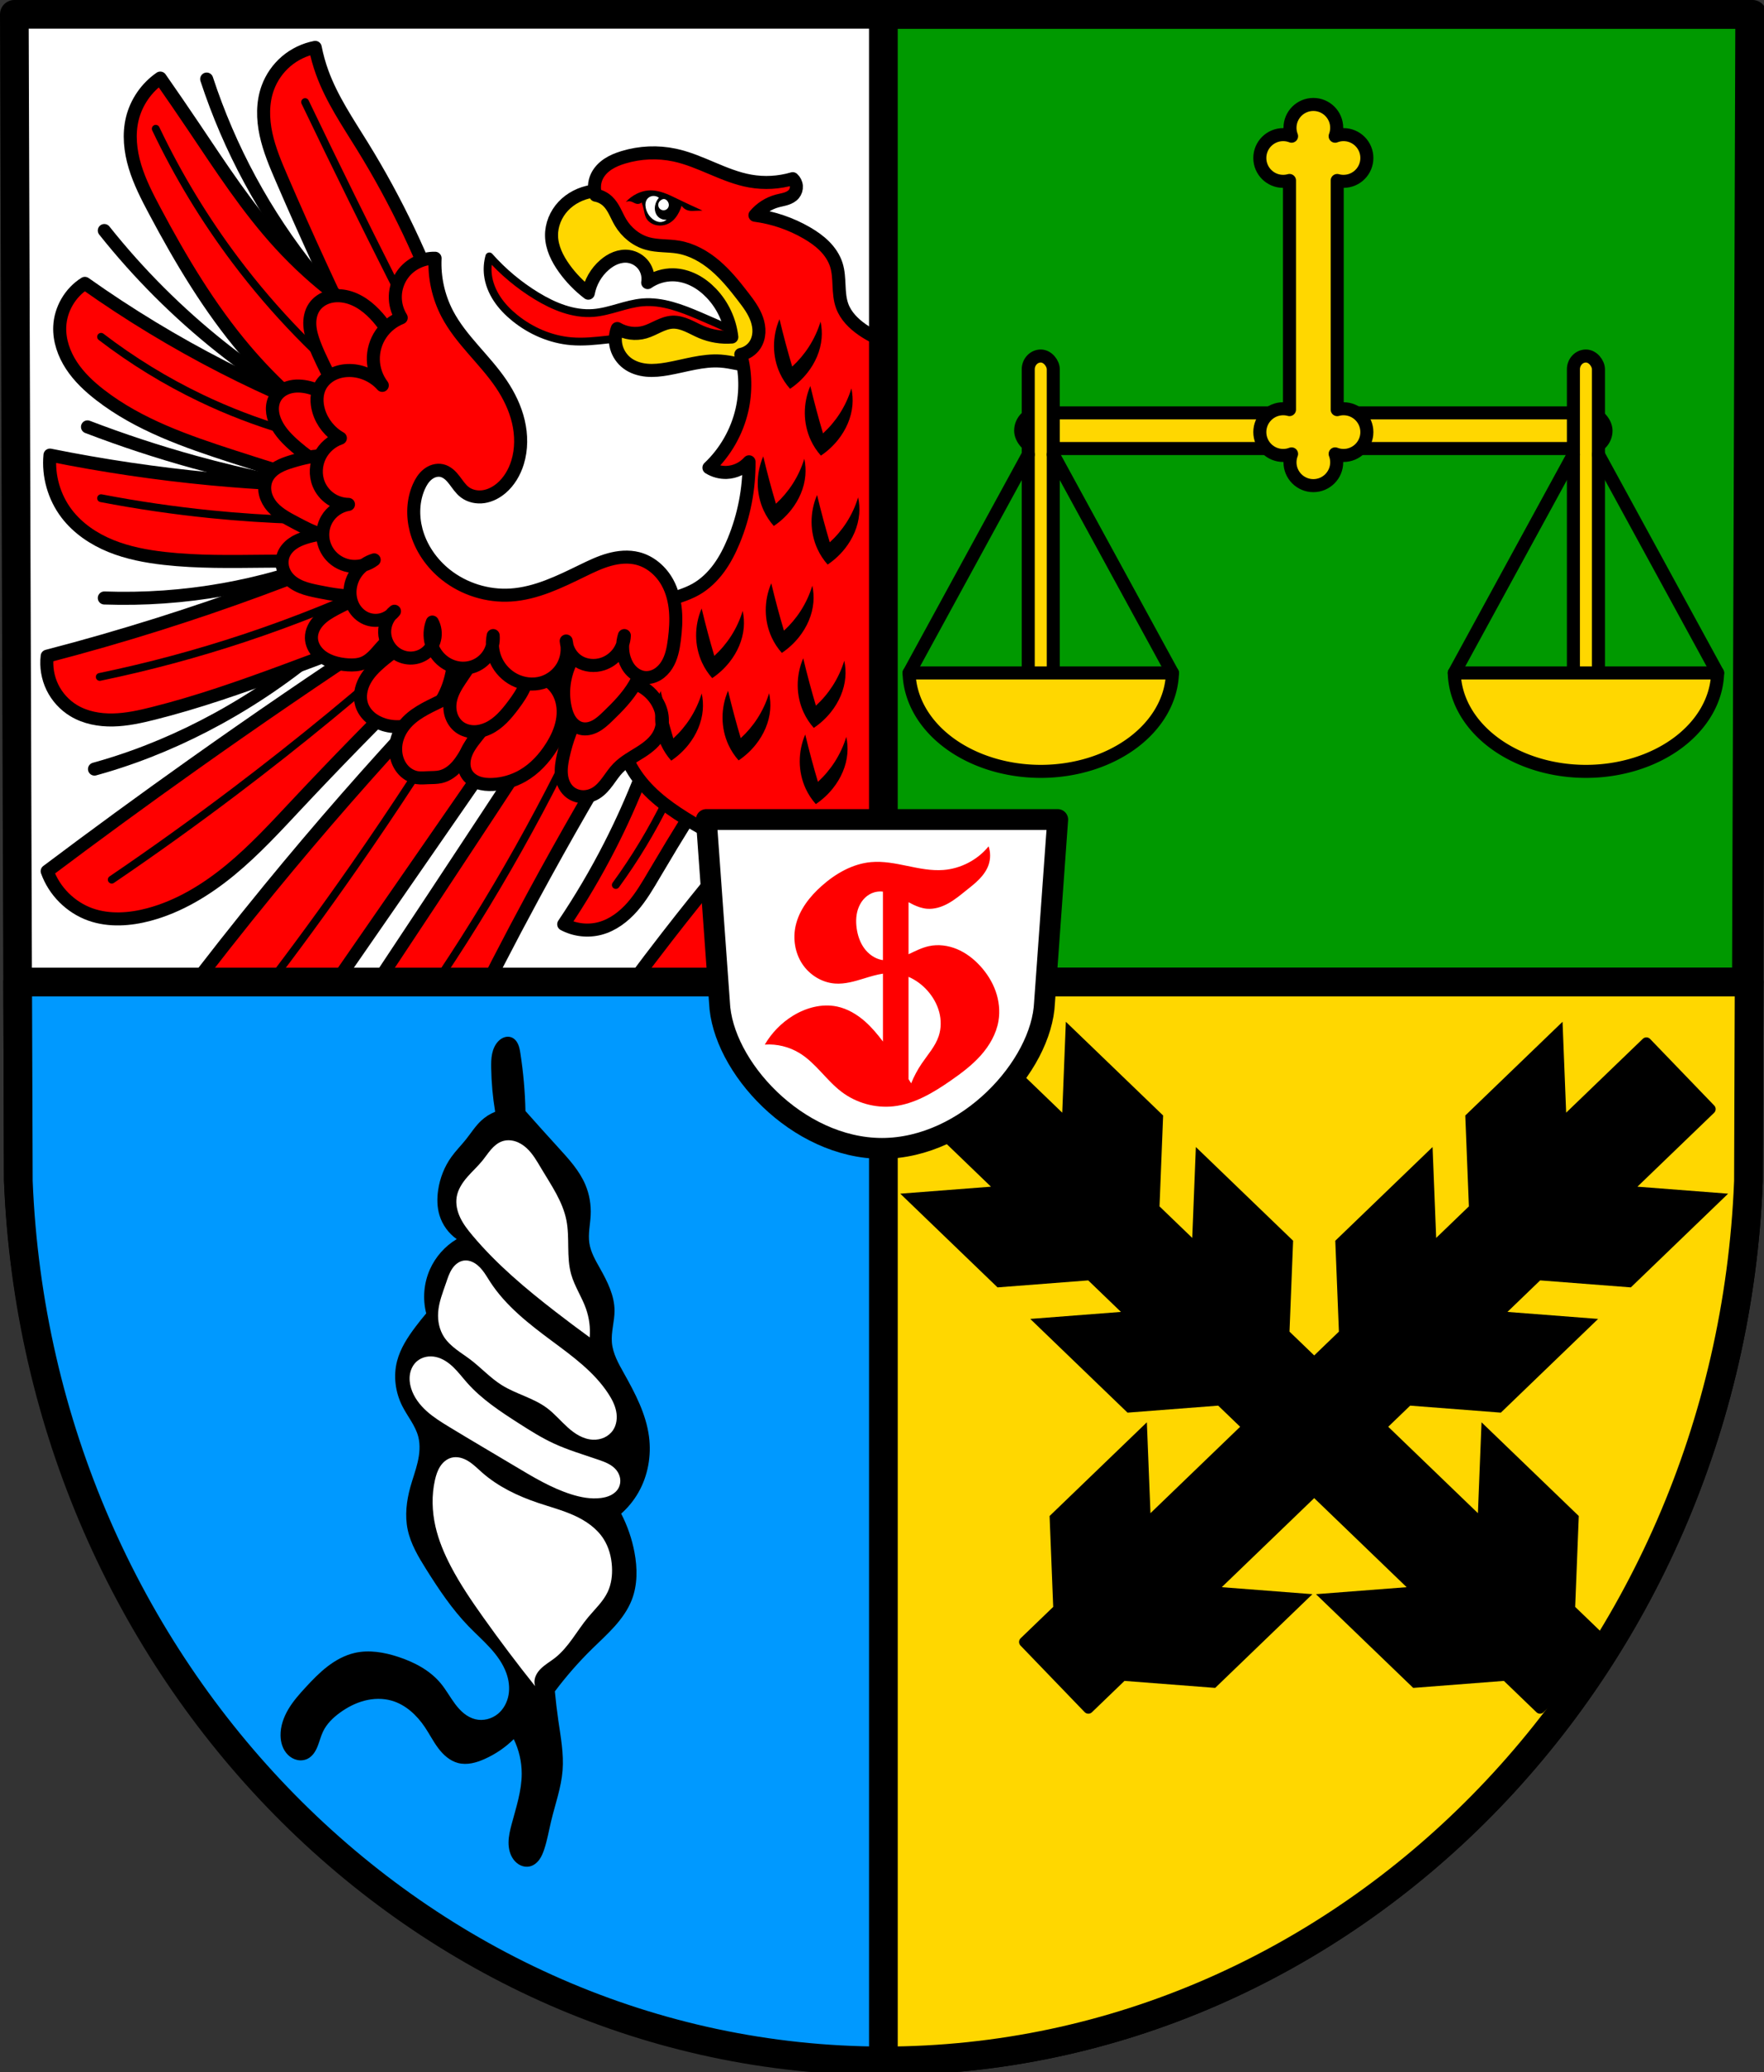 <?xml version="1.0" encoding="UTF-8" standalone="no"?>
<!-- Created with Inkscape (http://www.inkscape.org/) -->

<svg
   xmlns:dc="http://purl.org/dc/elements/1.1/"
   xmlns:cc="http://creativecommons.org/ns#"
   xmlns:rdf="http://www.w3.org/1999/02/22-rdf-syntax-ns#"
   xmlns:svg="http://www.w3.org/2000/svg"
   xmlns="http://www.w3.org/2000/svg"
   xmlns:sodipodi="http://sodipodi.sourceforge.net/DTD/sodipodi-0.dtd"
   xmlns:inkscape="http://www.inkscape.org/namespaces/inkscape"
   width="179.138mm"
   height="210.381mm"
   viewBox="0 0 179.138 210.381"
   version="1.1"
   id="svg1025"
   inkscape:version="0.92.5 (2060ec1f9f, 2020-04-08)"
   sodipodi:docname="DEU Seifhennersdorf COA.svg">
  <rect x="0" y="0" width="179.138" height="210.381" fill="#333333" stroke="none"/>
  <defs
     id="defs1019">
    <inkscape:path-effect
       effect="spiro"
       id="path-effect5027"
       is_visible="true" />
    <inkscape:path-effect
       effect="spiro"
       id="path-effect4919"
       is_visible="true" />
    <inkscape:path-effect
       effect="spiro"
       id="path-effect4915"
       is_visible="true" />
    <inkscape:path-effect
       effect="spiro"
       id="path-effect4911"
       is_visible="true" />
    <inkscape:path-effect
       effect="spiro"
       id="path-effect3975"
       is_visible="true" />
    <inkscape:path-effect
       effect="spiro"
       id="path-effect3933"
       is_visible="true" />
    <inkscape:path-effect
       effect="spiro"
       id="path-effect3886"
       is_visible="true" />
    <inkscape:path-effect
       effect="spiro"
       id="path-effect3882"
       is_visible="true" />
    <inkscape:path-effect
       effect="spiro"
       id="path-effect3735"
       is_visible="true" />
    <inkscape:path-effect
       effect="spiro"
       id="path-effect3731"
       is_visible="true" />
    <inkscape:path-effect
       effect="spiro"
       id="path-effect3727"
       is_visible="true" />
    <inkscape:path-effect
       effect="spiro"
       id="path-effect3723"
       is_visible="true" />
    <inkscape:path-effect
       effect="spiro"
       id="path-effect3719"
       is_visible="true" />
    <inkscape:path-effect
       effect="spiro"
       id="path-effect3715"
       is_visible="true" />
    <inkscape:path-effect
       effect="spiro"
       id="path-effect3711"
       is_visible="true" />
    <inkscape:path-effect
       effect="spiro"
       id="path-effect3707"
       is_visible="true" />
    <inkscape:path-effect
       effect="spiro"
       id="path-effect3703"
       is_visible="true" />
    <inkscape:path-effect
       effect="spiro"
       id="path-effect3429"
       is_visible="true" />
    <inkscape:path-effect
       effect="spiro"
       id="path-effect3425"
       is_visible="true" />
    <inkscape:path-effect
       effect="spiro"
       id="path-effect3421"
       is_visible="true" />
    <inkscape:path-effect
       effect="spiro"
       id="path-effect3417"
       is_visible="true" />
    <inkscape:path-effect
       effect="spiro"
       id="path-effect3413"
       is_visible="true" />
    <inkscape:path-effect
       effect="spiro"
       id="path-effect3409"
       is_visible="true" />
    <inkscape:path-effect
       effect="spiro"
       id="path-effect3405"
       is_visible="true" />
    <inkscape:path-effect
       effect="spiro"
       id="path-effect3401"
       is_visible="true" />
    <inkscape:path-effect
       effect="spiro"
       id="path-effect3397"
       is_visible="true" />
    <inkscape:path-effect
       effect="spiro"
       id="path-effect3393"
       is_visible="true" />
    <inkscape:path-effect
       effect="spiro"
       id="path-effect3389"
       is_visible="true" />
    <inkscape:path-effect
       effect="spiro"
       id="path-effect3385"
       is_visible="true" />
    <inkscape:path-effect
       effect="spiro"
       id="path-effect3381"
       is_visible="true" />
    <inkscape:path-effect
       effect="spiro"
       id="path-effect3377"
       is_visible="true" />
    <inkscape:path-effect
       effect="spiro"
       id="path-effect3373"
       is_visible="true" />
    <inkscape:path-effect
       effect="spiro"
       id="path-effect3369"
       is_visible="true" />
    <inkscape:path-effect
       effect="spiro"
       id="path-effect3365"
       is_visible="true" />
    <inkscape:path-effect
       effect="spiro"
       id="path-effect3361"
       is_visible="true" />
    <inkscape:path-effect
       effect="spiro"
       id="path-effect3357"
       is_visible="true" />
    <inkscape:path-effect
       effect="spiro"
       id="path-effect3254"
       is_visible="true" />
    <inkscape:path-effect
       effect="spiro"
       id="path-effect3250"
       is_visible="true" />
    <inkscape:path-effect
       effect="spiro"
       id="path-effect3246"
       is_visible="true" />
    <inkscape:path-effect
       effect="spiro"
       id="path-effect3242"
       is_visible="true" />
    <inkscape:path-effect
       effect="spiro"
       id="path-effect3238"
       is_visible="true" />
    <inkscape:path-effect
       effect="spiro"
       id="path-effect3178"
       is_visible="true" />
    <inkscape:path-effect
       effect="spiro"
       id="path-effect3174"
       is_visible="true" />
    <inkscape:path-effect
       effect="spiro"
       id="path-effect3165"
       is_visible="true" />
    <inkscape:path-effect
       effect="spiro"
       id="path-effect3161"
       is_visible="true" />
    <inkscape:path-effect
       effect="spiro"
       id="path-effect3157"
       is_visible="true" />
    <inkscape:path-effect
       effect="spiro"
       id="path-effect3153"
       is_visible="true" />
    <inkscape:path-effect
       effect="spiro"
       id="path-effect3149"
       is_visible="true" />
    <inkscape:path-effect
       effect="spiro"
       id="path-effect2950"
       is_visible="true" />
    <inkscape:path-effect
       effect="spiro"
       id="path-effect3174-0"
       is_visible="true" />
    <inkscape:path-effect
       effect="spiro"
       id="path-effect3178-0"
       is_visible="true" />
    <inkscape:path-effect
       effect="spiro"
       id="path-effect3238-4"
       is_visible="true" />
    <inkscape:path-effect
       effect="spiro"
       id="path-effect3242-0"
       is_visible="true" />
    <inkscape:path-effect
       effect="spiro"
       id="path-effect3246-0"
       is_visible="true" />
    <inkscape:path-effect
       effect="spiro"
       id="path-effect3250-3"
       is_visible="true" />
    <inkscape:path-effect
       effect="spiro"
       id="path-effect3254-8"
       is_visible="true" />
    <inkscape:path-effect
       effect="spiro"
       id="path-effect3397-7"
       is_visible="true" />
    <inkscape:path-effect
       effect="spiro"
       id="path-effect3401-8"
       is_visible="true" />
    <inkscape:path-effect
       effect="spiro"
       id="path-effect3405-1"
       is_visible="true" />
    <inkscape:path-effect
       effect="spiro"
       id="path-effect3409-0"
       is_visible="true" />
    <inkscape:path-effect
       effect="spiro"
       id="path-effect3413-5"
       is_visible="true" />
    <inkscape:path-effect
       effect="spiro"
       id="path-effect3417-7"
       is_visible="true" />
    <inkscape:path-effect
       effect="spiro"
       id="path-effect3421-9"
       is_visible="true" />
    <inkscape:path-effect
       effect="spiro"
       id="path-effect3425-1"
       is_visible="true" />
    <inkscape:path-effect
       effect="spiro"
       id="path-effect3429-1"
       is_visible="true" />
    <inkscape:path-effect
       effect="spiro"
       id="path-effect3393-1"
       is_visible="true" />
    <inkscape:path-effect
       effect="spiro"
       id="path-effect3389-0"
       is_visible="true" />
    <inkscape:path-effect
       effect="spiro"
       id="path-effect3385-7"
       is_visible="true" />
    <inkscape:path-effect
       effect="spiro"
       id="path-effect3381-8"
       is_visible="true" />
    <inkscape:path-effect
       effect="spiro"
       id="path-effect3377-1"
       is_visible="true" />
    <inkscape:path-effect
       effect="spiro"
       id="path-effect3373-1"
       is_visible="true" />
    <inkscape:path-effect
       effect="spiro"
       id="path-effect3369-0"
       is_visible="true" />
    <inkscape:path-effect
       effect="spiro"
       id="path-effect3365-9"
       is_visible="true" />
    <inkscape:path-effect
       effect="spiro"
       id="path-effect3361-7"
       is_visible="true" />
    <inkscape:path-effect
       effect="spiro"
       id="path-effect3357-5"
       is_visible="true" />
    <inkscape:path-effect
       effect="spiro"
       id="path-effect3703-2"
       is_visible="true" />
    <inkscape:path-effect
       effect="spiro"
       id="path-effect3707-0"
       is_visible="true" />
    <inkscape:path-effect
       effect="spiro"
       id="path-effect3711-0"
       is_visible="true" />
    <inkscape:path-effect
       effect="spiro"
       id="path-effect3715-7"
       is_visible="true" />
    <inkscape:path-effect
       effect="spiro"
       id="path-effect3719-3"
       is_visible="true" />
    <inkscape:path-effect
       effect="spiro"
       id="path-effect3723-4"
       is_visible="true" />
    <inkscape:path-effect
       effect="spiro"
       id="path-effect3727-5"
       is_visible="true" />
    <inkscape:path-effect
       effect="spiro"
       id="path-effect3731-5"
       is_visible="true" />
    <inkscape:path-effect
       effect="spiro"
       id="path-effect3735-0"
       is_visible="true" />
    <inkscape:path-effect
       effect="spiro"
       id="path-effect3933-7"
       is_visible="true" />
    <inkscape:path-effect
       effect="spiro"
       id="path-effect3975-1"
       is_visible="true" />
    <inkscape:path-effect
       effect="spiro"
       id="path-effect4911-2"
       is_visible="true" />
    <inkscape:path-effect
       effect="spiro"
       id="path-effect4919-8"
       is_visible="true" />
    <inkscape:path-effect
       effect="spiro"
       id="path-effect4915-9"
       is_visible="true" />
    <inkscape:path-effect
       effect="spiro"
       id="path-effect4911-25"
       is_visible="true" />
    <inkscape:path-effect
       effect="spiro"
       id="path-effect5027-4"
       is_visible="true" />
    <inkscape:path-effect
       effect="spiro"
       id="path-effect5027-4-5"
       is_visible="true" />
    <inkscape:path-effect
       effect="spiro"
       id="path-effect5027-4-9"
       is_visible="true" />
    <inkscape:path-effect
       effect="spiro"
       id="path-effect5027-4-0"
       is_visible="true" />
    <inkscape:path-effect
       effect="spiro"
       id="path-effect5027-4-2"
       is_visible="true" />
    <inkscape:path-effect
       effect="spiro"
       id="path-effect5027-4-20"
       is_visible="true" />
    <inkscape:path-effect
       effect="spiro"
       id="path-effect5027-4-8"
       is_visible="true" />
    <inkscape:path-effect
       effect="spiro"
       id="path-effect5027-4-7"
       is_visible="true" />
    <inkscape:path-effect
       effect="spiro"
       id="path-effect5027-4-57"
       is_visible="true" />
    <inkscape:path-effect
       effect="spiro"
       id="path-effect5027-4-27"
       is_visible="true" />
    <inkscape:path-effect
       effect="spiro"
       id="path-effect5027-4-0-9"
       is_visible="true" />
  </defs>
  <sodipodi:namedview
     id="base"
     pagecolor="#ffffff"
     bordercolor="#666666"
     borderopacity="1.0"
     inkscape:pageopacity="0.0"
     inkscape:pageshadow="2"
     inkscape:zoom="0.99730748"
     inkscape:cx="338.52855"
     inkscape:cy="397.56927"
     inkscape:document-units="mm"
     inkscape:current-layer="layer1"
     showgrid="false"
     inkscape:window-width="1920"
     inkscape:window-height="1046"
     inkscape:window-x="-11"
     inkscape:window-y="-11"
     inkscape:window-maximized="1"
     fit-margin-top="0"
     fit-margin-left="0"
     fit-margin-right="0"
     fit-margin-bottom="0"
     inkscape:snap-midpoints="true"
     inkscape:snap-smooth-nodes="true"
     inkscape:snap-nodes="false"
     inkscape:object-paths="true" />
  <g
     inkscape:label="Ebene 1"
     inkscape:groupmode="layer"
     id="layer1"
     transform="translate(69.291,-82.42)">
    <path
       style="fill:#ffffff;fill-rule:evenodd;stroke:none;stroke-width:2.91;stroke-linecap:round;stroke-linejoin:round;stroke-miterlimit:4;stroke-dasharray:none;stroke-opacity:1"
       inkscape:connector-curvature="0"
       d="m 108.392,83.875 -0.403,118.283 c -1.961,49.755 -40.714,89.16 -87.711,89.188 -46.954,-0.061 -85.722,-39.48 -87.711,-89.188 l -0.403,-118.283 h 88.112 z"
       id="path10563-0-6-2-1-4-6"
       sodipodi:nodetypes="ccccccc" />
    <g
       id="g4015">
      <path
         sodipodi:nodetypes="caaaacaaaaacc"
         inkscape:original-d="m -225.13809,108.45387 c 0,0 2.96982,3.02959 4.80966,4.02001 1.7598,0.94733 3.74591,1.64258 5.74288,1.72287 1.71165,0.0688 3.31209,-1.09571 5.02502,-1.07679 1.96742,0.0217 3.88392,0.71934 5.74288,1.36393 2.41748,0.83825 6.96324,3.23037 6.96324,3.23037 0,0 -5.22948,0.18967 -7.82467,-0.0718 -1.62489,-0.16371 -3.18069,-0.81681 -4.80966,-0.93321 -2.43744,-0.17417 -4.91421,0.77506 -7.32217,0.35892 -2.04052,-0.35264 -4.16236,-1.03103 -5.74289,-2.36893 -1.31258,-1.11109 -2.31879,-2.70861 -2.72786,-4.37895 -0.14843,-0.60607 0.14357,-1.86643 0.14357,-1.86643 z"
         inkscape:path-effect="#path-effect3178-0"
         inkscape:connector-curvature="0"
         id="path3176-5"
         d="m -225.138,108.454 c 1.391,1.57 3.018,2.93 4.81,4.02 1.736,1.056 3.717,1.875 5.743,1.723 1.711,-0.128 3.315,-0.938 5.025,-1.077 1.981,-0.161 3.914,0.585 5.743,1.364 2.355,1.002 4.677,2.08 6.963,3.23 -2.582,0.462 -5.251,0.438 -7.825,-0.072 -1.604,-0.318 -3.179,-0.823 -4.81,-0.933 -2.442,-0.166 -4.883,0.562 -7.322,0.359 -2.095,-0.174 -4.11,-1.046 -5.743,-2.369 -0.685,-0.555 -1.31,-1.192 -1.796,-1.929 -0.486,-0.736 -0.829,-1.575 -0.932,-2.45 -0.073,-0.624 -0.024,-1.261 0.144,-1.866 z"
         style="fill:#ff0000;stroke:#000000;stroke-width:0.794;stroke-linecap:round;stroke-linejoin:round;stroke-miterlimit:4;stroke-dasharray:none;stroke-opacity:1;fill-opacity:1"
         transform="translate(205.54)" />
      <path
         sodipodi:nodetypes="aaaacaacaacaaacaaaaaaaa"
         inkscape:original-d="m -211.85768,101.99313 c -0.94025,-0.18534 -1.98605,-0.51032 -2.87144,-0.14358 -1.8782,0.77797 -3.72539,2.52286 -4.0918,4.52252 -0.21304,1.16263 0.65237,2.30828 1.29215,3.30216 0.63199,0.98178 2.44072,2.51251 2.44072,2.51251 0,0 0.80246,-2.16513 1.65108,-2.87144 0.66313,-0.55192 1.61664,-1.11685 2.44072,-0.86143 1.04689,0.32448 1.93822,2.65608 1.93822,2.65608 0,0 1.68616,-0.85812 2.5843,-0.78965 1.42997,0.10902 2.86806,0.84669 3.87644,1.86644 1.15162,1.16461 2.0818,4.45073 2.0818,4.45073 0,0 -2.07551,-0.24943 -3.0868,-0.5025 -1.00568,-0.25167 -1.90657,-1.0131 -2.94323,-1.00501 -0.99149,0.008 -1.81396,0.89757 -2.79965,1.00501 -0.93532,0.10195 -2.79965,-0.35893 -2.79965,-0.35893 0,0 0.085,2.71714 1.005,3.51751 1.03912,0.90399 2.71451,0.57855 4.0918,0.57429 1.81384,-0.006 3.5803,-0.59755 5.38395,-0.78964 2.14622,-0.22857 4.96096,1.12144 6.46074,-0.43072 1.03143,-1.06745 0.58668,-3.03406 0.14357,-4.45073 -0.86291,-2.75882 -2.96967,-5.08697 -5.16859,-6.96325 -1.92957,-1.64646 -4.42146,-2.50663 -6.74788,-3.51751 -1.58257,-0.68766 -3.18851,-1.38914 -4.88145,-1.72286 z"
         inkscape:path-effect="#path-effect3174-0"
         inkscape:connector-curvature="0"
         id="path3172-7"
         d="m -211.858,101.993 c -0.943,-0.201 -1.92,-0.297 -2.871,-0.144 -1.095,0.177 -2.141,0.696 -2.9,1.505 -0.759,0.809 -1.215,1.909 -1.192,3.018 0.026,1.2 0.591,2.328 1.292,3.302 0.684,0.951 1.51,1.801 2.441,2.513 0.206,-1.106 0.798,-2.137 1.651,-2.871 0.337,-0.29 0.716,-0.537 1.131,-0.695 0.415,-0.159 0.869,-0.228 1.31,-0.166 0.605,0.085 1.171,0.424 1.532,0.918 0.36,0.494 0.511,1.136 0.407,1.739 0.751,-0.524 1.669,-0.805 2.584,-0.79 0.736,0.012 1.464,0.212 2.122,0.543 0.658,0.331 1.246,0.791 1.755,1.323 1.152,1.205 1.895,2.794 2.082,4.451 -1.049,0.08 -2.117,-0.093 -3.087,-0.502 -0.483,-0.204 -0.94,-0.464 -1.421,-0.67 -0.481,-0.207 -0.998,-0.361 -1.522,-0.335 -0.498,0.025 -0.973,0.211 -1.425,0.42 -0.452,0.21 -0.896,0.446 -1.374,0.585 -0.93,0.269 -1.968,0.135 -2.8,-0.359 -0.235,0.611 -0.265,1.298 -0.085,1.927 0.18,0.629 0.569,1.196 1.09,1.591 0.566,0.428 1.27,0.646 1.976,0.712 0.706,0.066 1.418,-0.015 2.116,-0.137 1.792,-0.315 3.568,-0.913 5.384,-0.79 1.126,0.076 2.218,0.429 3.342,0.527 0.562,0.049 1.135,0.033 1.68,-0.112 0.545,-0.145 1.063,-0.424 1.439,-0.845 0.521,-0.584 0.729,-1.399 0.701,-2.182 -0.028,-0.782 -0.27,-1.541 -0.557,-2.269 -1.075,-2.722 -2.841,-5.19 -5.169,-6.963 -2.023,-1.542 -4.405,-2.526 -6.748,-3.518 -1.592,-0.674 -3.191,-1.363 -4.881,-1.723 z"
         style="fill:#ffd700;stroke:#000000;stroke-width:1.323;stroke-linecap:round;stroke-linejoin:round;stroke-miterlimit:4;stroke-dasharray:none;stroke-opacity:1;fill-opacity:1"
         transform="translate(205.54)" />
    </g>
    <g
       id="g4019">
      <path
         sodipodi:nodetypes="caaccac"
         inkscape:original-d="m -217.58399,176.2639 c 0,0 2.51809,0.83226 3.68607,0.42532 2.46133,-0.85756 3.9087,-3.48757 5.5291,-5.5291 2.83706,-3.57437 7.23036,-11.62529 7.23036,-11.62529 l -6.09618,-5.81265 c 0,0 -3.39275,9.904 -5.67087,14.6025 -1.34014,2.76397 -4.67848,7.93922 -4.67848,7.93922 z"
         inkscape:path-effect="#path-effect3389-0"
         inkscape:connector-curvature="0"
         id="path3387-4"
         d="m -217.584,176.264 c 1.117,0.596 2.462,0.751 3.686,0.425 1.294,-0.344 2.408,-1.194 3.291,-2.201 0.883,-1.007 1.559,-2.174 2.239,-3.328 2.315,-3.933 4.726,-7.81 7.23,-11.625 l -6.096,-5.813 c -1.387,5.044 -3.29,9.945 -5.671,14.602 -1.399,2.737 -2.962,5.39 -4.678,7.939 z"
         style="fill:#ff0000;stroke:#000000;stroke-width:1.323;stroke-linecap:round;stroke-linejoin:round;stroke-miterlimit:4;stroke-dasharray:none;stroke-opacity:1;fill-opacity:1"
         transform="translate(205.54)" />
      <path
         transform="translate(205.54)"
         sodipodi:nodetypes="cac"
         inkscape:original-d="m -212.29398,172.27671 c 1.71558,-2.84408 3.7052,-5.53915 5.14595,-8.53145 1.69149,-3.51305 2.70866,-7.31293 4.0626,-10.969"
         inkscape:path-effect="#path-effect3429-1"
         inkscape:connector-curvature="0"
         id="path3427-8"
         d="m -212.294,172.277 c 1.957,-2.688 3.681,-5.546 5.146,-8.531 1.721,-3.506 3.084,-7.188 4.063,-10.969"
         style="fill:none;stroke:#000000;stroke-width:0.794;stroke-linecap:round;stroke-linejoin:miter;stroke-miterlimit:4;stroke-dasharray:none;stroke-opacity:1" />
    </g>
    <path
       transform="translate(205.54)"
       style="fill:#ff0000;stroke:#000000;stroke-width:1.323;stroke-linecap:round;stroke-linejoin:round;stroke-miterlimit:4;stroke-dasharray:none;stroke-opacity:1;fill-opacity:1"
       d="m -195.326,163.363 c -4.078,4.594 -8.003,9.323 -11.767,14.177 -2.381,3.07 -4.697,6.19 -6.947,9.357 l 13.185,3.686 11.342,-19.139 -2.268,-6.805 z"
       id="path3391-3"
       inkscape:connector-curvature="0"
       inkscape:path-effect="#path-effect3393-1"
       inkscape:original-d="m -195.32581,163.36267 c 0,0 -7.97404,9.34703 -11.76706,14.17718 -2.39917,3.05517 -6.94682,9.35694 -6.94682,9.35694 l 13.18478,3.68606 11.34174,-19.13919 -2.26835,-6.80505 z"
       sodipodi:nodetypes="caccccc" />
    <path
       transform="translate(205.54)"
       style="fill:#ff0000;stroke:#000000;stroke-width:1.323;stroke-linecap:round;stroke-linejoin:round;stroke-miterlimit:4;stroke-dasharray:none;stroke-opacity:1;fill-opacity:1"
       d="m -194.334,100.564 c -1.393,0.411 -2.882,0.493 -4.312,0.24 -2.666,-0.473 -5.019,-2.067 -7.665,-2.635 -1.719,-0.369 -3.531,-0.287 -5.213,0.222 -0.545,0.165 -1.08,0.376 -1.555,0.688 -0.475,0.313 -0.89,0.733 -1.136,1.245 -0.284,0.591 -0.328,1.294 -0.12,1.916 0.445,0.08 0.866,0.291 1.198,0.599 0.31,0.288 0.538,0.654 0.734,1.028 0.197,0.375 0.367,0.764 0.583,1.128 0.61,1.028 1.603,1.836 2.755,2.156 1.008,0.28 2.082,0.185 3.114,0.359 1.396,0.236 2.674,0.961 3.751,1.88 1.077,0.919 1.972,2.029 2.836,3.151 0.551,0.715 1.101,1.452 1.396,2.305 0.147,0.426 0.228,0.879 0.205,1.33 -0.023,0.451 -0.154,0.899 -0.403,1.276 -0.326,0.493 -0.857,0.846 -1.437,0.958 0.499,1.829 0.54,3.781 0.12,5.629 -0.507,2.229 -1.691,4.3 -3.354,5.869 0.534,0.332 1.168,0.502 1.797,0.479 0.862,-0.031 1.706,-0.43 2.276,-1.078 0.023,2.743 -0.51,5.489 -1.557,8.025 -0.404,0.978 -0.886,1.929 -1.512,2.781 -0.626,0.852 -1.402,1.606 -2.321,2.13 -1.011,0.577 -2.158,0.86 -3.261,1.234 -1.103,0.374 -2.213,0.873 -2.967,1.76 -0.623,0.733 -0.952,1.681 -1.078,2.635 -0.094,0.714 -0.081,1.437 -0.12,2.156 -0.103,1.922 -0.572,3.826 -0.479,5.749 0.098,2.022 0.832,4.002 2.036,5.629 1.426,1.928 3.449,3.325 5.51,4.551 3.381,2.012 6.97,3.666 10.66,5.03 1.631,0.603 3.29,1.152 5.005,1.442 1.714,0.29 3.493,0.314 5.176,-0.125 2.652,-0.692 4.912,-2.503 6.57,-4.685 1.658,-2.182 2.77,-4.726 3.73,-7.292 1.423,-3.802 2.555,-7.743 2.912,-11.786 0.357,-4.044 -0.089,-8.209 -1.714,-11.929 -1.171,-2.681 -2.916,-5.063 -4.597,-7.457 -1.681,-2.395 -3.329,-4.863 -4.266,-7.634 -0.427,-1.263 -0.702,-2.579 -0.816,-3.908 -1.922,-0.015 -3.835,-0.624 -5.413,-1.722 -0.874,-0.608 -1.668,-1.397 -2.036,-2.395 -0.245,-0.665 -0.289,-1.384 -0.323,-2.092 -0.034,-0.708 -0.061,-1.426 -0.276,-2.101 -0.228,-0.716 -0.662,-1.357 -1.191,-1.89 -0.529,-0.534 -1.153,-0.966 -1.803,-1.344 -1.616,-0.938 -3.418,-1.552 -5.27,-1.797 0.588,-0.702 1.396,-1.218 2.281,-1.455 0.297,-0.08 0.603,-0.129 0.896,-0.223 0.293,-0.095 0.579,-0.241 0.776,-0.478 0.184,-0.222 0.277,-0.516 0.255,-0.803 -0.022,-0.287 -0.16,-0.563 -0.375,-0.754 z"
       id="path3973-2"
       inkscape:connector-curvature="0"
       inkscape:path-effect="#path-effect3975-1"
       inkscape:original-d="m -194.33409,100.56404 c 0,0 -2.88599,0.43727 -4.31184,0.23954 -2.6763,-0.37114 -4.99165,-2.24661 -7.6655,-2.63501 -1.72128,-0.250031 -3.56939,-0.345995 -5.21331,0.222201 -1.04416,0.360897 -2.15711,0.966919 -2.69173,1.933719 -0.30973,0.56011 -0.11978,1.91638 -0.11978,1.91638 0,0 0.869,0.29691 1.19774,0.59886 0.62027,0.56972 0.75734,1.52701 1.3175,2.15592 0.77555,0.87073 1.67607,1.71319 2.75479,2.15592 0.96667,0.39675 2.1451,-0.0317 3.11411,0.35932 2.56216,1.03384 5.07589,2.71782 6.58754,5.03049 0.92185,1.41033 1.80981,3.34092 1.19773,4.9107 -0.20917,0.53646 -1.43728,0.95819 -1.43728,0.95819 0,0 0.58218,3.81033 0.11977,5.62935 -0.55512,2.18372 -3.35365,5.8689 -3.35365,5.8689 0,0 1.17936,0.53534 1.7966,0.47909 0.8359,-0.0762 2.27569,-1.07796 2.27569,-1.07796 0,0 -0.42812,5.54486 -1.55705,8.02482 -0.8603,1.88985 -2.21568,3.60811 -3.83275,4.91071 -1.79391,1.44505 -4.64882,1.31749 -6.22822,2.99433 -0.65067,0.69081 -0.8691,1.70929 -1.07796,2.63502 -0.15841,0.7021 -0.0699,1.4379 -0.11977,2.15592 -0.13319,1.9184 -0.73212,3.84282 -0.47909,5.74912 0.26255,1.97808 0.88697,3.99805 2.03614,5.62935 1.37187,1.94743 3.49854,3.27459 5.50958,4.55139 3.317,2.10595 6.88905,3.92651 10.65983,5.03048 3.28403,0.96146 6.9854,2.54187 10.18074,1.31751 4.91718,-1.88412 8.34553,-7.0879 10.30051,-11.97734 2.93857,-7.34941 3.08137,-16.02741 1.19774,-23.71513 -1.38834,-5.66629 -6.76236,-9.64897 -8.86324,-15.09145 -0.47918,-1.24134 -0.81556,-3.90764 -0.81556,-3.90764 0,0 -3.83642,-0.67286 -5.41265,-1.72171 -0.87247,-0.58055 -1.60577,-1.43995 -2.03615,-2.39547 -0.57969,-1.28702 0.008,-2.91764 -0.59887,-4.19206 -0.63162,-1.32638 -1.76244,-2.43347 -2.99433,-3.23389 -1.55629,-1.0112 -5.27003,-1.7966 -5.27003,-1.7966 0,0 1.48231,-1.03619 2.2812,-1.45462 0.5352,-0.28031 1.35637,-0.18572 1.67132,-0.7013 0.27136,-0.44423 -0.11977,-1.55705 -0.11977,-1.55705 z"
       sodipodi:nodetypes="caaaacaaaaaacacacaaaaaaaaaaaaacaaaacaac" />
    <path
       style="fill:#009900;fill-opacity:1;fill-rule:evenodd;stroke:#000000;stroke-width:11;stroke-linecap:round;stroke-linejoin:round;stroke-miterlimit:4;stroke-dasharray:none;stroke-opacity:1;paint-order:fill markers stroke"
       d="M 336.537 5.5 C 337.636 5.5 338.521 6.385 338.521 7.484 L 338.521 376.266 L 670.295 376.266 L 671.557 5.5 L 338.521 5.5 L 336.537 5.5 z "
       transform="matrix(0.265,0,0,0.265,-69.291,82.42)"
       id="rect1929" />
    <path
       style="fill:none;fill-rule:evenodd;stroke:#000000;stroke-width:2.91;stroke-linecap:round;stroke-linejoin:round;stroke-miterlimit:4;stroke-dasharray:none;stroke-opacity:1"
       inkscape:connector-curvature="0"
       d="m 108.392,83.875 -0.403,118.283 c -1.961,49.755 -40.714,89.16 -87.711,89.188 -46.954,-0.061 -85.722,-39.48 -87.711,-89.188 l -0.403,-118.283 h 88.112 z"
       id="path10563-0-6-2-1-4"
       sodipodi:nodetypes="ccccccc" />
    <rect
       style="fill:#ffd700;fill-opacity:1;fill-rule:evenodd;stroke:#000000;stroke-width:1.323;stroke-linecap:round;stroke-linejoin:round;stroke-miterlimit:4;stroke-dasharray:none;stroke-opacity:1;paint-order:fill markers stroke"
       id="rect3030"
       width="59.445"
       height="3.619"
       x="34.359"
       y="124.341"
       ry="1.81" />
    <path
       style="fill:#ffd700;fill-opacity:1;fill-rule:evenodd;stroke:#000000;stroke-width:1.323;stroke-linecap:round;stroke-linejoin:round;stroke-miterlimit:4;stroke-dasharray:none;stroke-opacity:1;paint-order:fill markers stroke"
       d="m 64.082,93.026 c -1.31,1.49e-4 -2.372,1.062 -2.372,2.372 7.93e-4,0.291 0.055,0.58 0.161,0.851 -0.272,-0.105 -0.561,-0.159 -0.853,-0.159 -1.31,-1.35e-4 -2.372,1.062 -2.372,2.372 -1.37e-4,1.31 1.062,2.373 2.372,2.372 0.217,-7.4e-4 0.432,-0.031 0.641,-0.09 v 23.267 c -0.209,-0.059 -0.424,-0.089 -0.641,-0.089 -1.31,-1.3e-4 -2.373,1.062 -2.372,2.372 1.49e-4,1.31 1.062,2.372 2.372,2.372 0.292,-2e-4 0.581,-0.054 0.853,-0.159 -0.105,0.271 -0.16,0.56 -0.161,0.851 1.5e-4,1.31 1.062,2.372 2.372,2.372 1.31,1.4e-4 2.372,-1.062 2.372,-2.372 -2.02e-4,-0.292 -0.054,-0.581 -0.159,-0.853 0.271,0.105 0.56,0.16 0.851,0.161 1.31,-1.4e-4 2.372,-1.062 2.372,-2.372 1.35e-4,-1.31 -1.062,-2.372 -2.372,-2.372 -0.217,7.9e-4 -0.433,0.032 -0.641,0.091 v -23.267 c 0.209,0.059 0.425,0.088 0.641,0.088 1.31,-1.5e-4 2.372,-1.062 2.372,-2.372 -1.48e-4,-1.31 -1.062,-2.372 -2.372,-2.372 -0.291,8.73e-4 -0.58,0.055 -0.851,0.161 0.105,-0.272 0.159,-0.561 0.159,-0.853 -1.49e-4,-1.31 -1.062,-2.372 -2.372,-2.372 z"
       id="rect2964"
       inkscape:connector-curvature="0"
       sodipodi:nodetypes="ccccccccccccccccccccccccccc" />
    <rect
       style="fill:#ffd700;fill-opacity:1;fill-rule:evenodd;stroke:#000000;stroke-width:1.323;stroke-linecap:round;stroke-linejoin:round;stroke-miterlimit:4;stroke-dasharray:none;stroke-opacity:1;paint-order:fill markers stroke"
       id="rect3037"
       width="2.543"
       height="33.88"
       x="35.129"
       y="118.568"
       ry="1.352" />
    <path
       style="fill:#ffd700;fill-opacity:1;fill-rule:evenodd;stroke:#000000;stroke-width:1.323;stroke-linecap:round;stroke-linejoin:round;stroke-miterlimit:4;stroke-dasharray:none;stroke-opacity:1;paint-order:fill markers stroke"
       d="m 23.028,150.748 a 13.384,10.208 0 0 0 13.374,9.994 13.384,10.208 0 0 0 13.371,-9.994 z"
       id="path3032"
       inkscape:connector-curvature="0" />
    <path
       style="fill:#ffd700;stroke:#000000;stroke-width:1.323;stroke-linecap:round;stroke-linejoin:round;stroke-miterlimit:4;stroke-dasharray:none;stroke-opacity:1;fill-opacity:1"
       d="m 23.028,150.748 12.101,-22.175"
       id="path3039"
       inkscape:connector-curvature="0"
       sodipodi:nodetypes="cc" />
    <path
       style="fill:#ffd700;stroke:#000000;stroke-width:1.323;stroke-linecap:round;stroke-linejoin:round;stroke-miterlimit:4;stroke-dasharray:none;stroke-opacity:1;fill-opacity:1"
       d="M 49.773,150.748 37.671,128.573"
       id="path3039-8"
       inkscape:connector-curvature="0"
       sodipodi:nodetypes="cc" />
    <rect
       style="fill:#ffd700;fill-opacity:1;fill-rule:evenodd;stroke:#000000;stroke-width:1.323;stroke-linecap:round;stroke-linejoin:round;stroke-miterlimit:4;stroke-dasharray:none;stroke-opacity:1;paint-order:fill markers stroke"
       id="rect3037-8"
       width="2.543"
       height="33.88"
       x="90.492"
       y="118.568"
       ry="1.352" />
    <path
       style="fill:#ffd700;fill-opacity:1;fill-rule:evenodd;stroke:#000000;stroke-width:1.323;stroke-linecap:round;stroke-linejoin:round;stroke-miterlimit:4;stroke-dasharray:none;stroke-opacity:1;paint-order:fill markers stroke"
       d="m 78.391,150.748 a 13.384,10.208 0 0 0 13.374,9.994 13.384,10.208 0 0 0 13.371,-9.994 z"
       id="path3032-4"
       inkscape:connector-curvature="0" />
    <path
       style="fill:#ffd700;stroke:#000000;stroke-width:1.323;stroke-linecap:round;stroke-linejoin:round;stroke-miterlimit:4;stroke-dasharray:none;stroke-opacity:1;fill-opacity:1"
       d="m 78.391,150.748 12.101,-22.175"
       id="path3039-2"
       inkscape:connector-curvature="0"
       sodipodi:nodetypes="cc" />
    <path
       style="fill:#ffd700;stroke:#000000;stroke-width:1.323;stroke-linecap:round;stroke-linejoin:round;stroke-miterlimit:4;stroke-dasharray:none;stroke-opacity:1;fill-opacity:1"
       d="M 105.136,150.748 93.035,128.573"
       id="path3039-8-4"
       inkscape:connector-curvature="0"
       sodipodi:nodetypes="cc" />
    <g
       transform="translate(205.54)"
       id="g3261-4">
      <path
         sodipodi:nodetypes="cac"
         inkscape:original-d="m -253.84313,90.447673 c 1.42428,3.369907 2.49455,7.065517 4.41445,10.252917 3.86703,6.42002 9.39877,11.67666 14.09776,17.51539"
         inkscape:path-effect="#path-effect3238-4"
         inkscape:connector-curvature="0"
         id="path3236-2"
         d="m -253.843,90.448 c 1.161,3.54 2.64,6.976 4.414,10.253 3.588,6.627 8.391,12.594 14.098,17.515"
         style="fill:none;stroke:#000000;stroke-width:1.323;stroke-linecap:round;stroke-linejoin:miter;stroke-miterlimit:4;stroke-dasharray:none;stroke-opacity:1" />
      <path
         sodipodi:nodetypes="cac"
         inkscape:original-d="m -264.23845,105.82704 c 3.94005,3.93952 7.46387,8.34463 11.81934,11.81934 4.25181,3.39201 9.2089,5.79073 13.81295,8.68649"
         inkscape:path-effect="#path-effect3242-0"
         inkscape:connector-curvature="0"
         id="path3240-5"
         d="m -264.238,105.827 c 3.476,4.37 7.45,8.343 11.819,11.819 4.265,3.393 8.907,6.312 13.813,8.686"
         style="fill:none;stroke:#000000;stroke-width:1.323;stroke-linecap:round;stroke-linejoin:miter;stroke-miterlimit:4;stroke-dasharray:none;stroke-opacity:1" />
      <path
         sodipodi:nodetypes="cac"
         inkscape:original-d="m -265.94726,125.76327 c 3.60777,1.18641 7.1518,2.58631 10.82252,3.56004 5.29079,1.40348 10.72785,2.18322 16.09138,3.27523"
         inkscape:path-effect="#path-effect3246-0"
         inkscape:connector-curvature="0"
         id="path3244-6"
         d="m -265.947,125.763 c 3.548,1.359 7.161,2.547 10.823,3.56 5.28,1.461 10.661,2.556 16.091,3.275"
         style="fill:none;stroke:#000000;stroke-width:1.323;stroke-linecap:round;stroke-linejoin:miter;stroke-miterlimit:4;stroke-dasharray:none;stroke-opacity:1" />
      <path
         sodipodi:nodetypes="cac"
         inkscape:original-d="m -264.23845,143.13626 c 4.03498,-0.28507 8.11889,-0.16317 12.10414,-0.85441 3.64257,-0.6318 7.12034,-1.99389 10.68012,-2.99043"
         inkscape:path-effect="#path-effect3250-3"
         inkscape:connector-curvature="0"
         id="path3248-4"
         d="m -264.238,143.136 c 4.05,0.143 8.115,-0.144 12.104,-0.854 3.645,-0.649 7.228,-1.652 10.68,-2.99"
         style="fill:none;stroke:#000000;stroke-width:1.323;stroke-linecap:round;stroke-linejoin:miter;stroke-miterlimit:4;stroke-dasharray:none;stroke-opacity:1" />
      <path
         sodipodi:nodetypes="caac"
         inkscape:original-d="m -265.23526,160.50925 c 0.33254,-0.0952 0.67078,-0.17026 0.99681,-0.2848 3.93409,-1.38216 7.90034,-2.79712 11.53453,-4.84165 4.65056,-2.61633 8.6393,-6.26594 12.95855,-9.39851"
         inkscape:path-effect="#path-effect3254-8"
         inkscape:connector-curvature="0"
         id="path3252-0"
         d="m -265.235,160.509 c 0.333,-0.092 0.665,-0.187 0.997,-0.285 4.006,-1.186 7.871,-2.833 11.535,-4.842 4.692,-2.572 9.057,-5.738 12.959,-9.399"
         style="fill:none;stroke:#000000;stroke-width:1.323;stroke-linecap:round;stroke-linejoin:miter;stroke-miterlimit:4;stroke-dasharray:none;stroke-opacity:1" />
    </g>
    <path
       transform="translate(205.54)"
       style="fill:#ff0000;stroke:#000000;stroke-width:1.323;stroke-linecap:round;stroke-linejoin:round;stroke-miterlimit:4;stroke-dasharray:none;stroke-opacity:1;fill-opacity:1"
       d="m -229.635,114.877 c -2.141,-6.14 -4.951,-12.046 -8.365,-17.58 -1.502,-2.435 -3.134,-4.825 -4.111,-7.514 -0.302,-0.831 -0.539,-1.685 -0.709,-2.552 -1.084,0.209 -2.112,0.703 -2.952,1.42 -0.84,0.717 -1.49,1.654 -1.868,2.691 -0.545,1.498 -0.513,3.157 -0.177,4.715 0.336,1.558 0.963,3.036 1.594,4.5 2.513,5.825 5.161,11.593 7.939,17.296 z"
       id="path3355-8"
       inkscape:connector-curvature="0"
       inkscape:path-effect="#path-effect3357-5"
       inkscape:original-d="m -229.63459,114.87671 c 0,0 -5.41176,-11.80099 -8.36453,-17.579705 -1.29909,-2.542387 -3.03701,-4.868708 -4.11139,-7.513906 -0.33222,-0.817946 -0.70886,-2.551893 -0.70886,-2.551893 0,0 -4.08426,2.131955 -4.82024,4.111383 -1.0831,2.913023 0.52459,6.238406 1.41772,9.215171 1.82305,6.07615 7.93922,17.29616 7.93922,17.29616 z"
       sodipodi:nodetypes="caacaacc" />
    <path
       transform="translate(205.54)"
       style="fill:#ff0000;stroke:#000000;stroke-width:1.323;stroke-linecap:round;stroke-linejoin:round;stroke-miterlimit:4;stroke-dasharray:none;stroke-opacity:1;fill-opacity:1"
       d="m -258.556,90.35 c -1.401,0.966 -2.431,2.458 -2.835,4.111 -0.391,1.596 -0.208,3.29 0.266,4.863 0.475,1.573 1.231,3.044 2.002,4.494 2.653,4.986 5.559,9.873 9.215,14.177 2.78,3.272 5.981,6.186 9.499,8.648 l 6.38,-10.066 c -4.626,-2.349 -8.826,-5.535 -12.334,-9.357 -3.34,-3.638 -6.031,-7.812 -8.79,-11.909 -1.12,-1.663 -2.255,-3.318 -3.403,-4.962 z"
       id="path3359-1"
       inkscape:connector-curvature="0"
       inkscape:path-effect="#path-effect3361-7"
       inkscape:original-d="m -258.55604,90.350186 c 0,0 -2.53255,2.474398 -2.83543,4.111383 -0.5839,3.155759 0.99761,6.409911 2.26835,9.356941 2.23171,5.17566 5.56562,9.88197 9.21516,14.17718 2.77258,3.26309 9.49871,8.64808 9.49871,8.64808 l 6.37974,-10.0658 c 0,0 -8.70916,-5.68394 -12.33415,-9.35694 -3.4657,-3.5116 -5.92934,-7.888895 -8.78985,-11.908831 -1.16275,-1.634041 -3.40253,-4.962013 -3.40253,-4.962013 z"
       sodipodi:nodetypes="caaaccaac" />
    <path
       transform="translate(205.54)"
       style="fill:#ff0000;stroke:#000000;stroke-width:1.323;stroke-linecap:round;stroke-linejoin:round;stroke-miterlimit:4;stroke-dasharray:none;stroke-opacity:1;fill-opacity:1"
       d="m -266.212,111.191 c -1.493,0.936 -2.479,2.634 -2.552,4.395 -0.058,1.398 0.43,2.783 1.199,3.952 0.769,1.169 1.806,2.139 2.913,2.995 3.934,3.042 8.737,4.704 13.468,6.238 3.953,1.282 7.923,2.511 11.909,3.686 l 1.276,-6.663 c -4.855,-1.711 -9.595,-3.749 -14.177,-6.096 -4.873,-2.496 -9.568,-5.341 -14.035,-8.506 z"
       id="path3363-6"
       inkscape:connector-curvature="0"
       inkscape:path-effect="#path-effect3365-9"
       inkscape:original-d="m -266.21172,111.19064 c 0,0 -2.55895,2.70092 -2.55189,4.39493 0.0112,2.69074 2.11543,5.14229 4.11139,6.94682 3.67004,3.31805 8.85012,4.46288 13.46832,6.23796 3.87876,1.49086 11.90883,3.68606 11.90883,3.68606 l 1.27595,-6.66327 c 0,0 -9.60371,-3.74139 -14.17719,-6.09619 -4.86379,-2.50427 -14.03541,-8.50631 -14.03541,-8.50631 z"
       sodipodi:nodetypes="caaaccac" />
    <path
       transform="translate(205.54)"
       style="fill:#ff0000;stroke:#000000;stroke-width:1.323;stroke-linecap:round;stroke-linejoin:round;stroke-miterlimit:4;stroke-dasharray:none;stroke-opacity:1;fill-opacity:1"
       d="m -269.756,128.629 c -0.201,2.103 0.419,4.275 1.701,5.954 1.135,1.487 2.744,2.567 4.476,3.272 1.732,0.705 3.59,1.055 5.448,1.265 3.385,0.382 6.802,0.316 10.208,0.284 3.119,-0.029 6.238,-0.029 9.357,0 l 0.142,-7.656 c -5.017,0.002 -10.034,-0.235 -15.028,-0.709 -5.472,-0.52 -10.916,-1.324 -16.304,-2.41 z"
       id="path3367-7"
       inkscape:connector-curvature="0"
       inkscape:path-effect="#path-effect3369-0"
       inkscape:original-d="m -269.75601,128.62857 c 0,0 0.35548,4.3892 1.70126,5.95442 2.37134,2.758 6.38111,3.7136 9.92403,4.5367 3.31553,0.77028 6.80406,0.23628 10.20757,0.28354 3.11868,0.0433 9.35694,0 9.35694,0 l 0.14177,-7.65568 c 0,0 -10.03652,-0.22343 -15.02781,-0.70885 -5.46785,-0.53177 -16.30376,-2.41013 -16.30376,-2.41013 z"
       sodipodi:nodetypes="caaaccac" />
    <path
       transform="translate(205.54)"
       style="fill:#ff0000;stroke:#000000;stroke-width:1.323;stroke-linecap:round;stroke-linejoin:round;stroke-miterlimit:4;stroke-dasharray:none;stroke-opacity:1;fill-opacity:1"
       d="m -270.04,149.044 c -0.13,1.076 0.057,2.188 0.531,3.162 0.475,0.974 1.235,1.807 2.162,2.367 1.185,0.717 2.604,0.976 3.989,0.948 1.385,-0.028 2.749,-0.328 4.092,-0.665 4.482,-1.122 8.849,-2.657 13.185,-4.253 4.085,-1.504 8.15,-3.063 12.192,-4.678 l -4.395,-7.656 c -6.682,2.824 -13.497,5.332 -20.415,7.514 -3.752,1.183 -7.534,2.271 -11.342,3.261 z"
       id="path3371-2"
       inkscape:connector-curvature="0"
       inkscape:path-effect="#path-effect3373-1"
       inkscape:original-d="m -270.03955,149.04372 c 0,0 0.97463,4.41199 2.69366,5.52909 2.26004,1.46867 5.41147,0.65562 8.08099,0.28355 4.57372,-0.63747 8.83,-2.71654 13.18478,-4.25316 4.105,-1.44848 12.19238,-4.67846 12.19238,-4.67846 l -4.39493,-7.65568 c 0,0 -13.52355,5.25829 -20.41514,7.5139 -3.73857,1.22363 -11.34174,3.26076 -11.34174,3.26076 z"
       sodipodi:nodetypes="caaaccac" />
    <path
       transform="translate(205.54)"
       style="fill:#ff0000;stroke:#000000;stroke-width:1.323;stroke-linecap:round;stroke-linejoin:round;stroke-miterlimit:4;stroke-dasharray:none;stroke-opacity:1;fill-opacity:1"
       d="m -270.04,170.877 c 0.715,2.019 2.376,3.679 4.395,4.395 1.9,0.673 4.008,0.522 5.954,0 3.059,-0.82 5.827,-2.514 8.27,-4.53 2.443,-2.016 4.591,-4.359 6.758,-6.67 3.932,-4.193 7.95,-8.306 12.051,-12.334 l -3.403,-4.82 c -6.504,4.282 -12.932,8.677 -19.281,13.185 -4.964,3.524 -9.879,7.116 -14.744,10.775 z"
       id="path3375-4"
       inkscape:connector-curvature="0"
       inkscape:path-effect="#path-effect3377-1"
       inkscape:original-d="m -270.03955,170.87657 c 0,0 2.48084,3.60209 4.39492,4.39493 1.83372,0.75955 4.07052,0.6248 5.95442,0 5.92982,-1.96665 10.32581,-7.08638 15.02781,-11.19998 4.32606,-3.78469 12.0506,-12.33414 12.0506,-12.33414 l -3.40252,-4.82024 c 0,0 -12.92353,8.68983 -19.28097,13.18477 -4.97035,3.51422 -14.74426,10.77466 -14.74426,10.77466 z"
       sodipodi:nodetypes="caaaccac" />
    <path
       transform="translate(205.54)"
       style="fill:#ff0000;stroke:#000000;stroke-width:1.323;stroke-linecap:round;stroke-linejoin:round;stroke-miterlimit:4;stroke-dasharray:none;stroke-opacity:1;fill-opacity:1"
       d="m -231.619,154.573 c -5.487,5.875 -10.783,11.929 -15.878,18.147 -3.05,3.722 -6.028,7.504 -8.932,11.342 l 12.618,2.552 8.932,-12.901 c 4.253,-6.143 8.506,-12.287 12.759,-18.43 z"
       id="path3379-5"
       inkscape:connector-curvature="0"
       inkscape:path-effect="#path-effect3381-8"
       inkscape:original-d="m -231.61939,154.57281 c 0,0 -10.74392,11.96294 -15.87844,18.1468 -3.07404,3.70228 -8.93163,11.34174 -8.93163,11.34174 l 12.61769,2.55189 c 0,0 5.95442,-8.60082 8.93163,-12.90123 4.25316,-6.14345 12.75946,-18.43034 12.75946,-18.43034 z"
       sodipodi:nodetypes="caccacc" />
    <path
       transform="translate(205.54)"
       style="fill:#ff0000;stroke:#000000;stroke-width:1.323;stroke-linecap:round;stroke-linejoin:round;stroke-miterlimit:4;stroke-dasharray:none;stroke-opacity:1;fill-opacity:1"
       d="m -219.711,156.699 c -3.723,5.677 -7.457,11.348 -11.2,17.013 -2.5,3.783 -5.005,7.564 -7.514,11.342 l 10.775,1.843 c 2.227,-4.535 4.543,-9.025 6.947,-13.468 3.244,-5.996 6.648,-11.906 10.208,-17.721 z"
       id="path3383-9"
       inkscape:connector-curvature="0"
       inkscape:path-effect="#path-effect3385-7"
       inkscape:original-d="m -219.71056,156.69939 c 0,0 -7.45842,11.34717 -11.19997,17.01262 -2.49915,3.78421 -7.51391,11.34174 -7.51391,11.34174 l 10.77466,1.84304 c 0,0 4.52772,-9.0338 6.94682,-13.46833 3.26461,-5.98448 10.20756,-17.72147 10.20756,-17.72147 z"
       sodipodi:nodetypes="caccacc" />
    <path
       style="fill:none;stroke:#000000;stroke-width:0.794;stroke-linecap:round;stroke-linejoin:miter;stroke-miterlimit:4;stroke-dasharray:none;stroke-opacity:1"
       d="m -259.014,95.494 c 2.249,4.727 4.976,9.226 8.125,13.407 3.909,5.19 8.47,9.887 13.542,13.948"
       id="path3395-4"
       inkscape:connector-curvature="0"
       inkscape:path-effect="#path-effect3397-7"
       inkscape:original-d="m -259.01381,95.493683 c 2.70866,4.468588 4.93066,9.271217 8.12519,13.406557 3.96156,5.12828 9.02825,9.29856 13.54198,13.94824"
       sodipodi:nodetypes="cac"
       transform="translate(205.54)" />
    <path
       style="fill:none;stroke:#000000;stroke-width:0.794;stroke-linecap:round;stroke-linejoin:miter;stroke-miterlimit:4;stroke-dasharray:none;stroke-opacity:1"
       d="m -243.847,92.785 c 1.562,3.259 3.142,6.509 4.74,9.75 2.571,5.215 5.189,10.406 7.854,15.573"
       id="path3399-9"
       inkscape:connector-curvature="0"
       inkscape:path-effect="#path-effect3401-8"
       inkscape:original-d="m -243.84679,92.785287 c 1.58016,3.204671 3.13604,6.511805 4.73969,9.750223 2.58003,5.21013 5.2365,10.38192 7.85435,15.57328"
       sodipodi:nodetypes="cac"
       transform="translate(205.54)" />
    <path
       style="fill:none;stroke:#000000;stroke-width:0.794;stroke-linecap:round;stroke-linejoin:miter;stroke-miterlimit:4;stroke-dasharray:none;stroke-opacity:1"
       d="m -264.566,116.619 c 3.158,2.42 6.568,4.512 10.156,6.229 5.459,2.613 11.333,4.357 17.334,5.146"
       id="path3403-3"
       inkscape:connector-curvature="0"
       inkscape:path-effect="#path-effect3405-1"
       inkscape:original-d="m -264.56602,116.61917 c 27.48996,11.37552 6.5291,4.61213 10.15648,6.22931 5.50486,2.4542 11.55609,3.43037 17.33374,5.14595"
       sodipodi:nodetypes="cac"
       transform="translate(205.54)" />
    <path
       style="fill:none;stroke:#000000;stroke-width:0.794;stroke-linecap:round;stroke-linejoin:miter;stroke-miterlimit:4;stroke-dasharray:none;stroke-opacity:1"
       d="m -264.566,133.005 c 3.675,0.706 7.381,1.248 11.104,1.625 5.891,0.596 11.824,0.777 17.74,0.542"
       id="path3407-1"
       inkscape:connector-curvature="0"
       inkscape:path-effect="#path-effect3409-0"
       inkscape:original-d="m -264.56602,133.00497 c 3.70174,0.54141 7.37797,1.29656 11.10442,1.62503 5.89324,0.51946 11.82693,0.36086 17.74,0.54168"
       sodipodi:nodetypes="cac"
       transform="translate(205.54)" />
    <path
       style="fill:none;stroke:#000000;stroke-width:0.794;stroke-linecap:round;stroke-linejoin:miter;stroke-miterlimit:4;stroke-dasharray:none;stroke-opacity:1"
       d="m -264.701,151.151 c 4.945,-1.026 9.831,-2.338 14.625,-3.927 5.271,-1.747 10.431,-3.829 15.438,-6.229"
       id="path3411-3"
       inkscape:connector-curvature="0"
       inkscape:path-effect="#path-effect3413-5"
       inkscape:original-d="m -264.70144,151.15122 c 4.87538,-1.30932 9.83845,-2.32527 14.62534,-3.92717 5.26226,-1.76098 10.29217,-4.15314 15.43785,-6.22932"
       sodipodi:nodetypes="cac"
       transform="translate(205.54)" />
    <path
       style="fill:none;stroke:#000000;stroke-width:0.794;stroke-linecap:round;stroke-linejoin:miter;stroke-miterlimit:4;stroke-dasharray:none;stroke-opacity:1"
       d="m -263.483,171.735 c 4.227,-2.873 8.382,-5.854 12.459,-8.938 6.575,-4.974 12.947,-10.216 19.094,-15.709"
       id="path3415-1"
       inkscape:connector-curvature="0"
       inkscape:path-effect="#path-effect3417-7"
       inkscape:original-d="m -263.48266,171.73503 c 4.15313,-2.88922 8.4065,-5.82282 12.45862,-8.93771 6.53434,-5.02298 12.72972,-10.47273 19.09419,-15.7087"
       sodipodi:nodetypes="cac"
       transform="translate(205.54)" />
    <path
       style="fill:none;stroke:#000000;stroke-width:0.794;stroke-linecap:round;stroke-linejoin:miter;stroke-miterlimit:4;stroke-dasharray:none;stroke-opacity:1"
       d="m -248.045,182.975 c 3.165,-4.127 6.235,-8.327 9.209,-12.594 4.066,-5.836 7.951,-11.798 11.646,-17.875"
       id="path3419-5"
       inkscape:connector-curvature="0"
       inkscape:path-effect="#path-effect3421-9"
       inkscape:original-d="m -248.04481,182.97487 c 3.06978,-4.19828 6.25329,-8.31482 9.20855,-12.59404 4.04121,-5.85168 7.76433,-11.91721 11.6461,-17.87541"
       sodipodi:nodetypes="cac"
       transform="translate(205.54)" />
    <path
       style="fill:none;stroke:#000000;stroke-width:0.794;stroke-linecap:round;stroke-linejoin:miter;stroke-miterlimit:4;stroke-dasharray:none;stroke-opacity:1"
       d="m -231.253,183.246 c 3.234,-4.741 6.262,-9.622 9.073,-14.625 2.898,-5.159 5.565,-10.447 7.99,-15.844"
       id="path3423-2"
       inkscape:connector-curvature="0"
       inkscape:path-effect="#path-effect3425-1"
       inkscape:original-d="m -231.25275,183.24571 c 3.02464,-4.87538 6.26661,-9.62163 9.07312,-14.62534 2.89351,-5.15882 5.32678,-10.56301 7.98977,-15.84411"
       sodipodi:nodetypes="cac"
       transform="translate(205.54)" />
    <g
       id="g3695">
      <path
         id="rect1947"
         transform="matrix(0.265,0,0,0.265,-69.291,82.42)"
         d="M 6.762 376.266 L 7.021 452.553 C 14.54 640.423 161.064 789.41 338.529 789.641 C 516.154 789.535 662.622 640.602 670.035 452.553 L 670.295 376.266 L 6.762 376.266 z "
         style="fill:#0099ff;fill-opacity:1;fill-rule:evenodd;stroke:#000000;stroke-width:11;stroke-linecap:round;stroke-linejoin:round;stroke-miterlimit:4;stroke-dasharray:none;stroke-opacity:1;paint-order:fill markers stroke" />
      <path
         id="rect1959"
         transform="matrix(0.265,0,0,0.265,-69.291,82.42)"
         d="M 340.512 376.266 C 339.412 376.266 338.527 377.151 338.527 378.25 L 338.527 789.641 C 338.528 789.641 338.529 789.641 338.529 789.641 C 516.154 789.535 662.622 640.602 670.035 452.553 L 670.295 376.266 L 340.512 376.266 z "
         style="fill:#ffd700;fill-opacity:1;fill-rule:evenodd;stroke:#000000;stroke-width:11;stroke-linecap:round;stroke-linejoin:round;stroke-miterlimit:4;stroke-dasharray:none;stroke-opacity:1;paint-order:fill markers stroke" />
      <path
         inkscape:connector-curvature="0"
         id="rect2790"
         d="m 38.948,186.166 -0.366,9.228 -7.784,-7.498 c -0.209,-0.202 -0.541,-0.196 -0.743,0.014 l -6.51,6.758 c -0.202,0.209 -0.196,0.54 0.014,0.742 l 7.784,7.499 -9.209,0.711 9.877,9.515 9.209,-0.711 3.323,3.201 -9.209,0.711 9.877,9.516 9.209,-0.711 2.228,2.146 -9.106,8.773 -0.367,-9.228 -9.878,9.516 0.367,9.228 -3.306,3.184 c -0.209,0.202 -0.215,0.533 -0.013,0.743 l 6.51,6.757 c 0.202,0.209 0.533,0.216 0.742,0.014 l 3.305,-3.184 9.209,0.711 9.877,-9.516 -9.208,-0.711 9.388,-9.043 9.388,9.043 -9.209,0.711 9.877,9.516 9.209,-0.711 3.305,3.184 c 0.209,0.202 0.541,0.196 0.743,-0.014 l 6.51,-6.757 c 0.202,-0.209 0.196,-0.541 -0.014,-0.743 l -3.306,-3.184 0.367,-9.228 -9.877,-9.516 -0.367,9.228 -9.107,-8.773 2.228,-2.146 9.209,0.711 9.877,-9.516 -9.208,-0.711 3.322,-3.201 9.209,0.711 9.878,-9.515 -9.209,-0.711 7.784,-7.499 c 0.209,-0.202 0.216,-0.533 0.014,-0.742 l -6.51,-6.758 c -0.202,-0.209 -0.533,-0.216 -0.742,-0.014 l -7.784,7.498 -0.367,-9.228 -9.877,9.516 0.366,9.228 -3.322,3.201 -0.367,-9.228 -9.878,9.515 0.367,9.228 -2.508,2.417 -2.509,-2.417 0.367,-9.228 -9.877,-9.515 -0.367,9.228 -3.323,-3.201 0.367,-9.228 z"
         style="fill:#000000;fill-opacity:1;fill-rule:evenodd;stroke:none;stroke-width:0.257;stroke-linecap:round;stroke-linejoin:round;stroke-miterlimit:4;stroke-dasharray:none;stroke-opacity:1;paint-order:fill markers stroke" />
      <g
         id="g3686">
        <g
           id="g3170"
           transform="translate(209.189)">
          <path
             sodipodi:nodetypes="aaacaaaaacacaaaaaaaaaaaaaaaaaaaaaaacaaaaaaaacaaacaaaaaaaaaacaa"
             inkscape:original-d="m -226.57883,187.73353 c -0.42081,-0.16498 -0.98143,0.0783 -1.29419,0.40464 -0.64958,0.67771 -0.64608,1.78576 -0.72577,2.72112 -0.12627,1.48205 0.40399,4.44393 0.40399,4.44393 0,0 -0.99196,0.52164 -1.40715,0.88991 -0.61418,0.54477 -1.03357,1.27584 -1.55547,1.90957 -0.49057,0.59568 -1.08627,1.1162 -1.48131,1.77911 -0.61872,1.03828 -1.14935,2.17418 -1.34664,3.36662 -0.13941,0.8426 -0.14938,1.75318 0.13466,2.55862 0.33147,0.93994 1.75064,2.42396 1.75064,2.42396 0,0 -2.18226,1.81173 -2.72049,3.06816 -0.58919,1.37542 -0.3768,4.47305 -0.3768,4.47305 0,0 -0.7602,0.86718 -1.07731,1.34665 -0.73123,1.1056 -1.63702,2.19921 -1.8853,3.50128 -0.28783,1.50953 0.086,3.11005 0.53865,4.57859 0.34302,1.11283 1.42799,1.94805 1.61598,3.09728 0.27878,1.70423 -0.61926,3.40071 -0.80799,5.11725 -0.1573,1.4306 -0.53705,2.89516 -0.26933,4.30927 0.27643,1.46012 1.12363,2.76391 1.8853,4.03993 1.23392,2.06717 2.83644,3.89158 4.3112,5.79443 1.24369,1.6047 3.34892,2.76619 3.82498,4.73981 0.33089,1.37178 0.12073,3.13375 -0.86429,4.1442 -0.54722,0.56135 -1.53733,0.76026 -2.2893,0.53866 -1.61394,-0.47563 -2.19448,-2.57609 -3.50128,-3.63595 -1.3156,-1.06699 -2.70384,-2.15301 -4.30926,-2.69329 -1.40973,-0.47442 -3.00686,-0.78773 -4.44393,-0.40399 -1.9612,0.5237 -3.64535,1.97407 -4.98259,3.50128 -1.20783,1.37942 -2.8874,3.07827 -2.54045,4.87863 0.22885,1.18752 1.56023,2.57298 2.75155,2.36478 1.0444,-0.18253 0.94685,-1.90783 1.56609,-2.76843 0.50186,-0.69747 0.9838,-1.48013 1.72409,-1.91635 1.5479,-0.91211 3.50014,-1.61103 5.25192,-1.21199 1.40123,0.31919 2.31439,1.71444 3.36661,2.69329 1.20936,1.12503 1.80804,3.08905 3.36661,3.63595 0.8566,0.30058 1.84812,-0.0726 2.69329,-0.404 1.11277,-0.43629 2.96262,-2.01996 2.96262,-2.01996 0,0 0.78989,2.30364 0.80799,3.50127 0.0264,1.74785 -0.9048,3.39919 -1.02423,5.14316 -0.0824,1.20269 -0.48216,2.62745 0.21624,3.61004 0.33807,0.47564 1.04873,0.81026 1.61598,0.67332 0.74307,-0.17938 1.13432,-1.06951 1.4813,-1.75064 0.44456,-0.87266 0.47432,-1.90051 0.69858,-2.85386 0.4024,-1.71061 1.04026,-3.38935 1.16082,-5.14251 0.11623,-1.69013 -0.2583,-3.37875 -0.4299,-5.06416 -0.1008,-0.99001 -0.35218,-2.96455 -0.35218,-2.96455 0,0 2.54092,-2.84951 3.77061,-4.30926 1.37757,-1.6353 3.26992,-2.98785 4.03993,-4.98259 0.58284,-1.50988 0.49242,-3.2449 0.26933,-4.84792 -0.1898,-1.36383 -1.34664,-3.90527 -1.34664,-3.90527 0,0 1.36044,-1.31552 1.75064,-2.15463 0.80924,-1.74025 1.25811,-3.74525 1.07731,-5.65591 -0.2183,-2.30699 -1.70997,-4.3076 -2.55862,-6.4639 -0.40602,-1.03163 -1.05188,-2.00025 -1.21199,-3.09728 -0.15612,-1.06972 0.40301,-2.1592 0.26933,-3.23195 -0.18783,-1.50726 -0.9394,-2.89031 -1.48131,-4.30927 -0.33015,-0.86449 -0.91576,-1.64744 -1.07731,-2.55862 -0.16475,-0.92923 0.19342,-1.88607 0.13466,-2.82796 -0.0652,-1.04589 -0.12982,-2.1324 -0.53866,-3.09728 -0.60689,-1.4323 -1.7679,-2.56378 -2.74703,-3.77254 -1.04739,-1.29303 -3.33749,-3.71237 -3.33749,-3.71237 0,0 0.0718,-3.98017 -0.51404,-5.84688 -0.18919,-0.60283 -0.35442,-1.41384 -0.94265,-1.64445 z"
             inkscape:path-effect="#path-effect3149"
             inkscape:connector-curvature="0"
             id="path3147"
             d="m -226.579,187.734 c -0.226,-0.077 -0.477,-0.065 -0.702,0.014 -0.225,0.078 -0.425,0.22 -0.592,0.391 -0.336,0.346 -0.534,0.808 -0.632,1.28 -0.098,0.472 -0.102,0.959 -0.094,1.441 0.025,1.489 0.16,2.975 0.404,4.444 -0.518,0.207 -0.998,0.511 -1.407,0.89 -0.603,0.559 -1.043,1.267 -1.555,1.91 -0.481,0.604 -1.03,1.153 -1.481,1.779 -0.713,0.99 -1.168,2.159 -1.347,3.367 -0.126,0.852 -0.114,1.734 0.135,2.559 0.293,0.972 0.92,1.84 1.751,2.424 -1.191,0.713 -2.155,1.8 -2.72,3.068 -0.621,1.392 -0.756,2.996 -0.377,4.473 -0.372,0.439 -0.731,0.888 -1.077,1.347 -0.804,1.065 -1.551,2.209 -1.885,3.501 -0.393,1.521 -0.173,3.178 0.539,4.579 0.529,1.042 1.325,1.966 1.616,3.097 0.218,0.848 0.133,1.747 -0.066,2.599 -0.199,0.852 -0.508,1.675 -0.742,2.518 -0.388,1.4 -0.566,2.887 -0.269,4.309 0.305,1.463 1.091,2.774 1.885,4.04 1.283,2.043 2.633,4.062 4.311,5.794 0.713,0.736 1.481,1.417 2.171,2.174 0.69,0.757 1.308,1.602 1.654,2.566 0.254,0.708 0.355,1.48 0.223,2.221 -0.131,0.741 -0.505,1.448 -1.088,1.924 -0.629,0.514 -1.5,0.734 -2.289,0.539 -0.418,-0.103 -0.804,-0.315 -1.141,-0.583 -0.336,-0.268 -0.625,-0.592 -0.885,-0.935 -0.519,-0.686 -0.928,-1.454 -1.476,-2.117 -1.093,-1.324 -2.679,-2.155 -4.309,-2.693 -1.43,-0.472 -2.976,-0.743 -4.444,-0.404 -1.005,0.232 -1.929,0.741 -2.747,1.369 -0.818,0.628 -1.536,1.374 -2.235,2.132 -0.637,0.691 -1.265,1.401 -1.745,2.209 -0.48,0.809 -0.808,1.729 -0.795,2.669 0.005,0.362 0.06,0.724 0.184,1.064 0.123,0.34 0.315,0.657 0.573,0.91 0.258,0.253 0.584,0.44 0.938,0.516 0.354,0.076 0.734,0.037 1.057,-0.125 0.243,-0.122 0.448,-0.311 0.612,-0.527 0.164,-0.216 0.288,-0.461 0.391,-0.713 0.205,-0.503 0.328,-1.039 0.563,-1.529 0.376,-0.783 1.021,-1.407 1.724,-1.916 0.753,-0.546 1.594,-0.982 2.494,-1.214 0.901,-0.232 1.864,-0.255 2.757,0.002 1.41,0.406 2.55,1.475 3.367,2.693 0.472,0.704 0.855,1.468 1.366,2.144 0.511,0.677 1.18,1.279 2.001,1.492 0.448,0.116 0.922,0.111 1.377,0.027 0.455,-0.084 0.893,-0.243 1.316,-0.431 1.098,-0.489 2.107,-1.176 2.963,-2.02 0.529,1.086 0.808,2.293 0.808,3.501 1.7e-4,1.754 -0.572,3.449 -1.024,5.143 -0.161,0.604 -0.308,1.22 -0.313,1.845 -0.004,0.626 0.146,1.27 0.529,1.765 0.188,0.244 0.432,0.448 0.713,0.572 0.282,0.125 0.602,0.167 0.903,0.101 0.391,-0.086 0.727,-0.35 0.966,-0.671 0.239,-0.322 0.39,-0.699 0.516,-1.079 0.307,-0.931 0.471,-1.901 0.699,-2.854 0.408,-1.712 1.024,-3.388 1.161,-5.143 0.132,-1.693 -0.186,-3.384 -0.43,-5.064 -0.143,-0.985 -0.26,-1.974 -0.352,-2.965 1.147,-1.528 2.408,-2.97 3.771,-4.309 0.769,-0.756 1.571,-1.48 2.29,-2.283 0.719,-0.803 1.36,-1.694 1.75,-2.699 0.594,-1.529 0.575,-3.237 0.269,-4.848 -0.258,-1.358 -0.713,-2.677 -1.347,-3.905 0.696,-0.616 1.29,-1.347 1.751,-2.155 0.968,-1.696 1.328,-3.719 1.077,-5.656 -0.299,-2.313 -1.418,-4.43 -2.559,-6.464 -0.547,-0.975 -1.116,-1.984 -1.212,-3.097 -0.093,-1.079 0.27,-2.149 0.269,-3.232 -0.001,-1.536 -0.728,-2.97 -1.481,-4.309 -0.457,-0.811 -0.939,-1.638 -1.077,-2.559 -0.14,-0.936 0.088,-1.883 0.135,-2.828 0.052,-1.056 -0.127,-2.124 -0.539,-3.097 -0.609,-1.44 -1.693,-2.618 -2.747,-3.773 -1.122,-1.229 -2.235,-2.466 -3.337,-3.712 -0.042,-1.957 -0.214,-3.912 -0.514,-5.847 -0.051,-0.329 -0.107,-0.662 -0.248,-0.964 -0.07,-0.151 -0.162,-0.293 -0.279,-0.412 -0.116,-0.119 -0.258,-0.215 -0.416,-0.269 z"
             style="fill:#000000;stroke:none;stroke-width:0.265px;stroke-linecap:butt;stroke-linejoin:miter;stroke-opacity:1" />
          <path
             id="path3151"
             transform="matrix(0.265,0,0,0.265,-69.291,82.42)"
             d="m -594.463,436.891 c -0.833,-0.006 -1.665,0.117 -2.453,0.385 -1.681,0.571 -3.084,1.764 -4.254,3.1 -1.17,1.335 -2.146,2.829 -3.26,4.211 -1.824,2.264 -4.007,4.215 -5.91,6.412 -1.904,2.197 -3.563,4.734 -4.043,7.602 -0.455,2.723 0.2,5.545 1.398,8.031 1.199,2.487 2.919,4.683 4.695,6.797 9.297,11.063 20.453,20.408 31.887,29.246 4.285,3.312 8.618,6.562 12.998,9.748 0.296,-3.701 -0.192,-7.463 -1.422,-10.967 -1.589,-4.526 -4.383,-8.584 -5.686,-13.201 -1.888,-6.688 -0.478,-13.9 -1.828,-20.717 -1.425,-7.198 -5.788,-13.399 -9.547,-19.701 -1.706,-2.861 -3.35,-5.841 -5.832,-8.062 -1.241,-1.111 -2.688,-2.015 -4.281,-2.5 -0.797,-0.243 -1.63,-0.377 -2.463,-0.383 z m -16.354,46.047 c -0.241,-0.005 -0.483,0.006 -0.723,0.035 -0.961,0.116 -1.877,0.518 -2.658,1.09 -0.781,0.572 -1.432,1.309 -1.965,2.117 -1.065,1.617 -1.653,3.493 -2.281,5.324 -1.278,3.725 -2.785,7.444 -3.047,11.373 -0.217,3.25 0.47,6.604 2.234,9.342 1.217,1.889 2.898,3.434 4.682,4.801 1.783,1.366 3.683,2.575 5.473,3.934 4.105,3.117 7.614,7.012 11.982,9.748 5.476,3.43 12.072,4.888 17.264,8.734 2.937,2.176 5.298,5.025 8.016,7.469 1.359,1.222 2.816,2.349 4.432,3.203 1.615,0.854 3.397,1.432 5.223,1.514 1.486,0.067 2.992,-0.199 4.344,-0.82 1.352,-0.621 2.546,-1.601 3.375,-2.836 1.394,-2.075 1.684,-4.754 1.205,-7.207 -0.479,-2.453 -1.666,-4.714 -3.033,-6.807 -5.402,-8.266 -13.601,-14.221 -21.529,-20.107 -8.854,-6.574 -17.774,-13.486 -23.762,-22.746 -0.967,-1.496 -1.856,-3.051 -2.969,-4.441 -1.113,-1.391 -2.482,-2.629 -4.141,-3.277 -0.676,-0.264 -1.397,-0.426 -2.121,-0.441 z m -13.412,36.77 c -0.647,-0.011 -1.294,0.045 -1.928,0.178 -1.267,0.265 -2.477,0.834 -3.459,1.678 -1.418,1.218 -2.319,2.979 -2.654,4.818 -0.335,1.839 -0.128,3.751 0.42,5.539 1.041,3.397 3.274,6.332 5.91,8.715 2.636,2.383 5.68,4.264 8.715,6.111 8.351,5.083 16.791,10.016 25.184,15.029 6.905,4.124 13.861,8.341 21.529,10.766 3.672,1.161 7.552,1.901 11.373,1.422 1.382,-0.173 2.76,-0.512 3.99,-1.166 1.23,-0.654 2.311,-1.641 2.916,-2.896 0.518,-1.075 0.67,-2.315 0.475,-3.492 -0.195,-1.177 -0.731,-2.29 -1.49,-3.211 -0.831,-1.008 -1.918,-1.781 -3.076,-2.385 -1.158,-0.604 -2.392,-1.048 -3.627,-1.475 -5.792,-2.002 -11.705,-3.715 -17.264,-6.295 -4.681,-2.172 -9.059,-4.936 -13.404,-7.719 -7.049,-4.514 -14.142,-9.178 -19.701,-15.436 -1.757,-1.978 -3.35,-4.104 -5.246,-5.949 -1.896,-1.845 -4.155,-3.425 -6.736,-4.002 -0.632,-0.141 -1.279,-0.22 -1.926,-0.23 z m 9.506,38.607 c -0.57,-0.002 -1.139,0.066 -1.689,0.213 -1.797,0.48 -3.296,1.786 -4.307,3.348 -1.01,1.562 -1.578,3.368 -1.99,5.182 -1.331,5.859 -1.137,12.016 0.203,17.873 1.218,5.322 3.36,10.396 5.891,15.232 3.573,6.828 7.924,13.216 12.389,19.498 6.386,8.985 13.024,17.79 19.904,26.402 -0.091,-0.264 -0.159,-0.537 -0.203,-0.812 -0.175,-1.096 0.032,-2.232 0.486,-3.244 0.454,-1.012 1.145,-1.907 1.936,-2.686 1.581,-1.557 3.542,-2.66 5.295,-4.021 5.337,-4.145 8.478,-10.44 12.795,-15.639 2.631,-3.168 5.769,-6.021 7.516,-9.75 1.383,-2.953 1.798,-6.289 1.625,-9.545 -0.201,-3.785 -1.2,-7.575 -3.25,-10.764 -2.645,-4.114 -6.872,-6.988 -11.332,-8.996 -4.46,-2.008 -9.218,-3.249 -13.852,-4.814 -7.714,-2.607 -15.215,-6.198 -21.326,-11.578 -1.712,-1.507 -3.322,-3.158 -5.262,-4.357 -0.97,-0.6 -2.02,-1.083 -3.131,-1.34 -0.555,-0.129 -1.127,-0.199 -1.697,-0.201 z"
             style="fill:#ffffff;stroke:none;stroke-width:1px;stroke-linecap:butt;stroke-linejoin:miter;stroke-opacity:1"
             inkscape:connector-curvature="0" />
        </g>
      </g>
    </g>
    <g
       id="g3699">
      <path
         sodipodi:nodetypes="ccccccc"
         style="fill:#ffffff;fill-rule:evenodd;stroke:#000000;stroke-width:2.117;stroke-linecap:round;stroke-linejoin:round;stroke-miterlimit:4;stroke-dasharray:none;stroke-opacity:1"
         inkscape:connector-curvature="0"
         id="path1193"
         d="m 2.436,165.632 1.337,18.569 c 0.266,6.48 7.878,14.818 16.505,14.822 8.622,-0.007 16.236,-8.347 16.505,-14.822 l 1.337,-18.569 h -17.842 z" />
      <path
         inkscape:connector-curvature="0"
         id="path2948"
         d="m 31.104,168.354 c -1.123,1.378 -2.826,2.267 -4.599,2.4 -1.23,0.092 -2.457,-0.163 -3.665,-0.413 -1.208,-0.25 -2.438,-0.496 -3.667,-0.387 -1.873,0.166 -3.591,1.153 -4.999,2.399 -1.234,1.092 -2.307,2.458 -2.666,4.066 -0.292,1.31 -0.07,2.742 0.667,3.864 0.737,1.122 1.993,1.905 3.333,2.001 0.997,0.072 1.98,-0.219 2.935,-0.513 0.634,-0.195 1.278,-0.392 1.931,-0.491 v 6.892 c -0.548,-0.725 -1.128,-1.427 -1.808,-2.028 -0.818,-0.724 -1.789,-1.303 -2.858,-1.527 -1.525,-0.318 -3.138,0.118 -4.466,0.933 -1.177,0.722 -2.171,1.739 -2.866,2.933 1.229,-0.085 2.482,0.223 3.533,0.867 1.653,1.013 2.72,2.762 4.266,3.933 1.488,1.127 3.411,1.669 5.266,1.467 2.129,-0.232 4.039,-1.38 5.799,-2.6 1.095,-0.759 2.171,-1.565 3.059,-2.558 0.888,-0.994 1.585,-2.193 1.807,-3.507 0.17,-1.004 0.055,-2.049 -0.283,-3.01 -0.338,-0.961 -0.894,-1.839 -1.584,-2.588 -0.658,-0.716 -1.447,-1.323 -2.344,-1.698 -0.897,-0.375 -1.906,-0.51 -2.856,-0.302 -0.726,0.159 -1.391,0.506 -2.066,0.822 v -5.284 c 0.167,0.091 0.334,0.18 0.506,0.261 0.43,0.203 0.886,0.362 1.36,0.403 0.752,0.064 1.505,-0.177 2.165,-0.543 0.661,-0.366 1.245,-0.852 1.834,-1.324 0.455,-0.364 0.918,-0.723 1.324,-1.143 0.406,-0.419 0.756,-0.904 0.943,-1.457 0.203,-0.6 0.203,-1.267 0,-1.867 z m -10.894,4.584 c 0.054,0.002 0.108,0.011 0.162,0.015 v 6.949 c -0.044,-0.006 -0.089,-0.009 -0.133,-0.018 -0.712,-0.14 -1.34,-0.597 -1.767,-1.184 -0.427,-0.587 -0.663,-1.297 -0.765,-2.016 -0.104,-0.737 -0.068,-1.508 0.223,-2.193 0.146,-0.342 0.354,-0.66 0.622,-0.917 0.268,-0.258 0.596,-0.455 0.954,-0.556 0.229,-0.064 0.467,-0.089 0.704,-0.082 z m 2.762,8.664 c 0.735,0.319 1.402,0.813 1.933,1.416 0.546,0.62 0.968,1.356 1.181,2.155 0.213,0.799 0.212,1.66 -0.048,2.444 -0.347,1.046 -1.116,1.887 -1.733,2.8 -0.424,0.627 -0.782,1.298 -1.066,1.999 -0.087,-0.144 -0.178,-0.287 -0.267,-0.43 z"
         style="fill:#ff0000;stroke:none;stroke-width:0.265;stroke-linecap:round;stroke-linejoin:round;stroke-miterlimit:4;stroke-dasharray:none;stroke-opacity:1;fill-opacity:1" />
    </g>
    <g
       transform="translate(205.54)"
       id="g3746-9"
       style="fill:#ff0000;fill-opacity:1">
      <path
         sodipodi:nodetypes="aaaaaaaaa"
         inkscape:original-d="m -234.19717,120.45149 c -0.0209,-2.06692 -0.94598,-4.17568 -2.25229,-5.7776 -0.83541,-1.02445 -2.01734,-1.99401 -3.32947,-2.15436 -1.09637,-0.13398 -2.49198,0.17813 -3.13361,1.07718 -0.72056,1.00963 -0.26609,2.50966 0,3.72117 0.30078,1.36944 1.08941,2.58923 1.76266,3.81909 0.46523,0.84986 0.70655,2.00243 1.56681,2.44814 1.27656,0.6614 3.14903,0.65395 4.30872,-0.19585 0.84131,-0.61649 1.08775,-1.89481 1.07718,-2.93777 z"
         inkscape:path-effect="#path-effect3703-2"
         inkscape:connector-curvature="0"
         id="path3701-7"
         d="m -234.197,120.451 c 0.059,-2.115 -0.864,-4.181 -2.252,-5.778 -0.883,-1.016 -2.008,-1.894 -3.329,-2.154 -0.574,-0.113 -1.177,-0.105 -1.736,0.07 -0.558,0.175 -1.068,0.523 -1.398,1.007 -0.363,0.533 -0.49,1.202 -0.454,1.847 0.037,0.644 0.227,1.27 0.454,1.875 0.493,1.313 1.164,2.551 1.763,3.819 0.417,0.883 0.824,1.814 1.567,2.448 0.602,0.514 1.403,0.79 2.194,0.755 0.791,-0.035 1.564,-0.382 2.115,-0.951 0.371,-0.383 0.641,-0.859 0.813,-1.365 0.172,-0.505 0.249,-1.04 0.264,-1.573 z"
         style="fill:#ff0000;stroke:#000000;stroke-width:1.323;stroke-linecap:round;stroke-linejoin:round;stroke-miterlimit:4;stroke-dasharray:none;stroke-opacity:1;fill-opacity:1" />
      <path
         sodipodi:nodetypes="aaaaaaaa"
         inkscape:original-d="m -239.09345,129.75441 c -1.87336,0.70782 -4.02921,-0.82428 -5.67967,-1.95851 -0.87833,-0.60361 -1.69167,-1.44676 -2.05644,-2.44813 -0.30165,-0.8281 -0.55875,-1.96242 0,-2.64399 0.84418,-1.02973 2.59727,-0.96015 3.91702,-0.78341 1.22984,0.1647 2.32286,0.93922 3.32947,1.66474 0.97367,0.70178 2.38502,1.35669 2.54606,2.54606 0.18633,1.37616 -0.75736,3.1324 -2.05644,3.62324 z"
         inkscape:path-effect="#path-effect3707-0"
         inkscape:connector-curvature="0"
         id="path3705-5"
         d="m -239.093,129.754 c -0.997,0.324 -2.103,0.177 -3.071,-0.227 -0.967,-0.404 -1.815,-1.048 -2.609,-1.732 -0.814,-0.701 -1.602,-1.475 -2.056,-2.448 -0.195,-0.417 -0.325,-0.868 -0.339,-1.328 -0.014,-0.46 0.092,-0.928 0.339,-1.316 0.193,-0.303 0.467,-0.551 0.78,-0.728 0.313,-0.177 0.662,-0.284 1.018,-0.331 0.712,-0.094 1.437,0.05 2.119,0.276 1.18,0.392 2.264,1.024 3.329,1.665 0.527,0.316 1.055,0.638 1.513,1.047 0.459,0.409 0.849,0.913 1.033,1.499 0.231,0.735 0.114,1.563 -0.278,2.227 -0.392,0.663 -1.045,1.159 -1.778,1.397 z"
         style="fill:#ff0000;stroke:#000000;stroke-width:1.323;stroke-linecap:round;stroke-linejoin:round;stroke-miterlimit:4;stroke-dasharray:none;stroke-opacity:1;fill-opacity:1" />
      <path
         sodipodi:nodetypes="aaaaaaaa"
         inkscape:original-d="m -239.58307,136.51127 c -1.60773,0.71743 -3.57684,-0.27423 -5.19005,-0.97925 -1.005,-0.43922 -2.09716,-1.00776 -2.64399,-1.95851 -0.44211,-0.76868 -0.67191,-1.8419 -0.29378,-2.64399 0.43239,-0.91719 1.55879,-1.43345 2.54606,-1.66473 2.14448,-0.50238 4.87316,-0.63164 6.56101,0.7834 0.86253,0.72312 1.11994,2.11481 0.97926,3.23154 -0.15743,1.24969 -0.80827,2.71826 -1.95851,3.23154 z"
         inkscape:path-effect="#path-effect3711-0"
         inkscape:connector-curvature="0"
         id="path3709-6"
         d="m -239.583,136.511 c -0.826,0.395 -1.802,0.371 -2.685,0.13 -0.883,-0.241 -1.696,-0.683 -2.505,-1.109 -0.98,-0.516 -2.01,-1.05 -2.644,-1.959 -0.267,-0.382 -0.454,-0.823 -0.514,-1.285 -0.061,-0.462 0.008,-0.944 0.221,-1.359 0.238,-0.464 0.644,-0.826 1.096,-1.086 0.452,-0.26 0.951,-0.427 1.45,-0.579 1.114,-0.339 2.269,-0.613 3.432,-0.558 0.582,0.028 1.162,0.139 1.702,0.359 0.539,0.22 1.037,0.549 1.427,0.982 0.387,0.43 0.663,0.956 0.822,1.512 0.159,0.556 0.204,1.143 0.157,1.719 -0.053,0.657 -0.225,1.311 -0.551,1.884 -0.326,0.573 -0.812,1.063 -1.407,1.348 z"
         style="fill:#ff0000;stroke:#000000;stroke-width:1.323;stroke-linecap:round;stroke-linejoin:round;stroke-miterlimit:4;stroke-dasharray:none;stroke-opacity:1;fill-opacity:1" />
      <path
         sodipodi:nodetypes="aaaaaaaaa"
         inkscape:original-d="m -242.52084,142.48472 c -1.11378,-0.30046 -2.43333,-0.55215 -3.13361,-1.46888 -0.46258,-0.60557 -0.66534,-1.54108 -0.39171,-2.25229 0.34232,-0.88976 1.3636,-1.41755 2.25229,-1.76265 1.58693,-0.61626 3.41218,-0.66721 5.09213,-0.3917 1.4,0.22959 3.19039,0.44624 3.91702,1.66473 0.53734,0.90106 0.30447,2.27179 -0.29378,3.13361 -0.64103,0.92344 -1.92992,1.26653 -3.03569,1.46889 -1.45058,0.26547 -2.98287,-0.008 -4.40665,-0.39171 z"
         inkscape:path-effect="#path-effect3715-7"
         inkscape:connector-curvature="0"
         id="path3713-6"
         d="m -242.521,142.485 c -0.578,-0.118 -1.158,-0.241 -1.704,-0.462 -0.546,-0.221 -1.063,-0.546 -1.43,-1.007 -0.248,-0.312 -0.424,-0.683 -0.496,-1.076 -0.072,-0.392 -0.04,-0.805 0.104,-1.177 0.177,-0.46 0.518,-0.847 0.919,-1.134 0.401,-0.287 0.863,-0.481 1.333,-0.629 1.633,-0.516 3.383,-0.506 5.092,-0.392 0.737,0.05 1.482,0.119 2.18,0.361 0.698,0.241 1.355,0.672 1.737,1.304 0.289,0.478 0.406,1.054 0.347,1.61 -0.059,0.555 -0.291,1.089 -0.64,1.524 -0.361,0.45 -0.843,0.794 -1.369,1.032 -0.525,0.238 -1.094,0.371 -1.667,0.437 -1.471,0.17 -2.955,-0.096 -4.407,-0.392 z"
         style="fill:#ff0000;stroke:#000000;stroke-width:1.323;stroke-linecap:round;stroke-linejoin:round;stroke-miterlimit:4;stroke-dasharray:none;stroke-opacity:1;fill-opacity:1" />
      <path
         sodipodi:nodetypes="aaaaaaaaa"
         inkscape:original-d="m -241.05196,149.63328 c -0.94482,-0.53753 -2.13973,-1.3612 -2.15436,-2.44813 -0.0172,-1.27459 1.38931,-2.22802 2.44814,-2.93777 1.53499,-1.02893 3.44281,-1.76587 5.28798,-1.66473 0.89021,0.0488 2.19578,0.22209 2.44813,1.07718 0.45356,1.53691 -1.60361,2.79615 -2.64398,4.01494 -0.66004,0.77323 -1.32913,1.63063 -2.25229,2.05644 -0.47794,0.22045 -1.04072,0.21193 -1.56681,0.19588 -0.53113,-0.0162 -1.10495,-0.031 -1.56681,-0.29381 z"
         inkscape:path-effect="#path-effect3719-3"
         inkscape:connector-curvature="0"
         id="path3717-4"
         d="m -241.052,149.633 c -0.549,-0.186 -1.073,-0.473 -1.474,-0.892 -0.401,-0.419 -0.672,-0.977 -0.68,-1.557 -0.005,-0.336 0.077,-0.671 0.219,-0.975 0.142,-0.304 0.344,-0.579 0.578,-0.82 0.468,-0.482 1.058,-0.826 1.65,-1.143 1.644,-0.88 3.424,-1.61 5.288,-1.665 0.472,-0.014 0.953,0.018 1.397,0.18 0.443,0.163 0.848,0.47 1.051,0.897 0.187,0.392 0.188,0.857 0.057,1.272 -0.13,0.414 -0.384,0.782 -0.685,1.095 -0.601,0.627 -1.385,1.051 -2.016,1.648 -0.373,0.352 -0.688,0.759 -1.037,1.135 -0.349,0.375 -0.742,0.725 -1.216,0.922 -0.491,0.203 -1.037,0.229 -1.567,0.196 -0.532,-0.033 -1.062,-0.123 -1.567,-0.294 z"
         style="fill:#ff0000;stroke:#000000;stroke-width:1.323;stroke-linecap:round;stroke-linejoin:round;stroke-miterlimit:4;stroke-dasharray:none;stroke-opacity:1;fill-opacity:1" />
      <path
         sodipodi:nodetypes="aaaaaaaa"
         inkscape:original-d="m -235.86191,155.99844 c -0.96884,-0.30801 -2.04822,-1.06051 -2.25228,-2.05644 -0.31667,-1.54554 0.96704,-3.08154 1.95851,-4.30872 0.79183,-0.98009 1.92112,-1.66465 3.03569,-2.25228 0.88575,-0.46699 1.92835,-1.39375 2.83984,-0.97926 1.18632,0.53947 1.55612,2.32295 1.46888,3.62325 -0.14094,2.10061 -1.38188,4.31599 -3.13362,5.48382 -1.09484,0.72989 -2.66303,0.88829 -3.91702,0.48963 z"
         inkscape:path-effect="#path-effect3723-4"
         inkscape:connector-curvature="0"
         id="path3721-3"
         d="m -235.862,155.998 c -0.505,-0.157 -0.986,-0.404 -1.385,-0.752 -0.399,-0.348 -0.713,-0.798 -0.867,-1.305 -0.243,-0.8 -0.069,-1.685 0.327,-2.422 0.396,-0.737 0.996,-1.343 1.631,-1.887 0.958,-0.82 2.01,-1.52 3.036,-2.252 0.423,-0.302 0.845,-0.612 1.322,-0.818 0.476,-0.207 1.019,-0.303 1.518,-0.161 0.343,0.098 0.65,0.305 0.887,0.572 0.237,0.266 0.405,0.59 0.511,0.931 0.21,0.681 0.17,1.415 0.071,2.121 -0.152,1.078 -0.441,2.146 -0.951,3.108 -0.51,0.962 -1.248,1.818 -2.183,2.376 -1.164,0.695 -2.623,0.893 -3.917,0.49 z"
         style="fill:#ff0000;stroke:#000000;stroke-width:1.323;stroke-linecap:round;stroke-linejoin:round;stroke-miterlimit:4;stroke-dasharray:none;stroke-opacity:1;fill-opacity:1" />
      <path
         sodipodi:nodetypes="aaaaaaaaaa"
         inkscape:original-d="m -232.43451,161.38434 c -0.86261,-0.3323 -1.76655,-0.98281 -2.05644,-1.86058 -0.36537,-1.10632 0.0402,-2.45733 0.68548,-3.4274 0.8073,-1.21361 2.29513,-1.84753 3.62324,-2.44813 0.70696,-0.3197 1.52951,-0.86968 2.25229,-0.58756 1.01217,0.39507 1.66259,1.66 1.76266,2.74192 0.0876,0.94762 -0.55078,1.85117 -1.07719,2.64399 -0.7405,1.11526 -1.62359,2.28045 -2.83983,2.83983 -0.38666,0.17783 -0.84775,0.0816 -1.27303,0.0979 -0.3588,0.0138 -0.74212,0.1291 -1.07718,3e-5 z"
         inkscape:path-effect="#path-effect3727-5"
         inkscape:connector-curvature="0"
         id="path3725-5"
         d="m -232.435,161.384 c -0.482,-0.069 -0.936,-0.301 -1.292,-0.634 -0.356,-0.333 -0.614,-0.764 -0.765,-1.227 -0.187,-0.576 -0.209,-1.203 -0.083,-1.796 0.126,-0.593 0.398,-1.152 0.768,-1.632 0.899,-1.165 2.301,-1.802 3.623,-2.448 0.355,-0.173 0.709,-0.351 1.085,-0.472 0.376,-0.12 0.778,-0.182 1.167,-0.116 0.59,0.1 1.111,0.496 1.418,1.01 0.307,0.514 0.409,1.136 0.345,1.732 -0.102,0.953 -0.601,1.811 -1.077,2.644 -0.342,0.599 -0.682,1.207 -1.134,1.728 -0.452,0.521 -1.033,0.957 -1.706,1.112 -0.415,0.096 -0.847,0.081 -1.273,0.098 -0.359,0.014 -0.721,0.051 -1.077,3e-5 z"
         style="fill:#ff0000;stroke:#000000;stroke-width:1.323;stroke-linecap:round;stroke-linejoin:round;stroke-miterlimit:4;stroke-dasharray:none;stroke-opacity:1;fill-opacity:1" />
      <path
         sodipodi:nodetypes="aaaaaaaaa"
         inkscape:original-d="m -224.79633,162.06982 c -0.95037,-0.0496 -2.2433,-0.21398 -2.64398,-1.07718 -0.62149,-1.33891 0.72706,-2.88252 1.37095,-4.2108 0.4107,-0.84724 0.96989,-1.62208 1.56681,-2.35021 0.99506,-1.21378 1.77455,-3.11588 3.32947,-3.32946 1.1873,-0.16308 2.6048,0.68719 3.13361,1.76266 0.8005,1.62803 0.03,3.76427 -0.7834,5.3859 -0.62091,1.23788 -1.74568,2.23291 -2.93777,2.93776 -0.907,0.53628 -1.98344,0.93627 -3.03569,0.88133 z"
         inkscape:path-effect="#path-effect3731-5"
         inkscape:connector-curvature="0"
         id="path3729-2"
         d="m -224.796,162.07 c -0.5,0.022 -1.008,-0.013 -1.48,-0.178 -0.472,-0.165 -0.907,-0.47 -1.164,-0.899 -0.203,-0.338 -0.287,-0.741 -0.271,-1.135 0.015,-0.394 0.127,-0.781 0.292,-1.139 0.33,-0.716 0.865,-1.314 1.35,-1.937 0.579,-0.744 1.094,-1.535 1.567,-2.35 0.408,-0.703 0.789,-1.429 1.312,-2.051 0.524,-0.621 1.216,-1.14 2.017,-1.279 0.633,-0.109 1.301,0.031 1.855,0.356 0.554,0.325 0.996,0.829 1.279,1.407 0.417,0.852 0.488,1.847 0.311,2.779 -0.177,0.932 -0.589,1.806 -1.095,2.607 -0.747,1.183 -1.723,2.244 -2.938,2.938 -0.923,0.528 -1.973,0.834 -3.036,0.881 z"
         style="fill:#ff0000;stroke:#000000;stroke-width:1.323;stroke-linecap:round;stroke-linejoin:round;stroke-miterlimit:4;stroke-dasharray:none;stroke-opacity:1;fill-opacity:1" />
      <path
         sodipodi:nodetypes="aaaaaaaaa"
         inkscape:original-d="m -212.06602,160.40508 c -0.81206,0.79024 -1.20324,2.11777 -2.25228,2.54607 -0.84832,0.34635 -2.06432,0.42097 -2.74192,-0.19585 -0.88097,-0.80195 -0.70684,-2.33999 -0.58755,-3.52532 0.1645,-1.63457 0.83486,-3.24675 1.76266,-4.6025 0.79612,-1.16333 1.74962,-2.57205 3.13361,-2.83984 1.57163,-0.3041 3.51643,0.40535 4.50458,1.66474 0.70982,0.90467 0.81821,2.35952 0.3917,3.42739 -0.67898,1.69998 -2.8989,2.24865 -4.2108,3.52531 z"
         inkscape:path-effect="#path-effect3735-0"
         inkscape:connector-curvature="0"
         id="path3733-5"
         d="m -212.066,160.405 c -0.397,0.409 -0.709,0.891 -1.048,1.349 -0.339,0.458 -0.717,0.902 -1.204,1.197 -0.42,0.255 -0.916,0.389 -1.407,0.361 -0.491,-0.028 -0.974,-0.222 -1.335,-0.557 -0.458,-0.424 -0.696,-1.047 -0.757,-1.668 -0.062,-0.621 0.038,-1.247 0.17,-1.857 0.347,-1.613 0.921,-3.183 1.763,-4.603 0.368,-0.62 0.789,-1.215 1.307,-1.717 0.518,-0.502 1.137,-0.911 1.826,-1.123 0.819,-0.252 1.721,-0.213 2.523,0.09 0.802,0.303 1.5,0.866 1.982,1.575 0.338,0.498 0.574,1.069 0.652,1.666 0.079,0.597 -0.003,1.218 -0.26,1.762 -0.396,0.837 -1.167,1.43 -1.949,1.925 -0.782,0.495 -1.617,0.935 -2.261,1.6 z"
         style="fill:#ff0000;stroke:#000000;stroke-width:1.323;stroke-linecap:round;stroke-linejoin:round;stroke-miterlimit:4;stroke-dasharray:none;stroke-opacity:1;fill-opacity:1" />
    </g>
    <path
       inkscape:connector-curvature="0"
       style="fill:#ff0000;stroke:#000000;stroke-width:1.323;stroke-linecap:round;stroke-linejoin:round;stroke-miterlimit:4;stroke-dasharray:none;stroke-opacity:1;fill-opacity:1"
       d="m -19.387,147.15 c -0.13,0.006 -0.259,0.026 -0.382,0.065 -0.237,0.075 -0.449,0.217 -0.625,0.392 -0.176,0.175 -0.317,0.383 -0.434,0.602 -0.234,0.438 -0.374,0.92 -0.579,1.372 -0.306,0.675 -0.753,1.275 -1.165,1.891 -0.412,0.616 -0.798,1.268 -0.958,1.992 -0.112,0.505 -0.108,1.04 0.042,1.535 0.15,0.495 0.451,0.949 0.868,1.255 0.411,0.302 0.924,0.453 1.433,0.461 0.51,0.008 1.017,-0.122 1.478,-0.34 1.059,-0.5 1.846,-1.429 2.548,-2.366 0.482,-0.644 0.946,-1.314 1.23,-2.067 0.284,-0.753 0.375,-1.604 0.105,-2.362 -0.188,-0.528 -0.544,-0.988 -0.974,-1.348 -0.43,-0.361 -0.932,-0.627 -1.453,-0.835 -0.241,-0.097 -0.489,-0.182 -0.745,-0.223 -0.128,-0.021 -0.259,-0.03 -0.389,-0.024 z m 12.416,0.017 c -0.323,-0.013 -0.649,0.008 -0.969,0.048 -0.752,0.095 -1.49,0.3 -2.184,0.607 -0.938,1.03 -1.577,2.329 -1.82,3.701 -0.163,0.922 -0.149,1.877 0.061,2.79 0.102,0.444 0.252,0.883 0.509,1.259 0.257,0.376 0.629,0.686 1.068,0.804 0.252,0.068 0.519,0.071 0.776,0.024 0.257,-0.046 0.503,-0.141 0.732,-0.266 0.459,-0.249 0.845,-0.61 1.221,-0.972 1.017,-0.977 2.015,-2 2.73,-3.215 0.314,-0.534 0.573,-1.11 0.669,-1.722 0.096,-0.612 0.017,-1.266 -0.305,-1.796 -0.336,-0.552 -0.914,-0.93 -1.535,-1.112 -0.31,-0.091 -0.63,-0.137 -0.953,-0.149 z"
       id="path3880-9" />
    <path
       transform="translate(205.54)"
       style="fill:#ff0000;stroke:#000000;stroke-width:1.323;stroke-linecap:round;stroke-linejoin:round;stroke-miterlimit:4;stroke-dasharray:none;stroke-opacity:1;fill-opacity:1"
       d="m -230.653,108.641 c -1.278,-0.028 -2.552,0.609 -3.296,1.648 -0.453,0.632 -0.713,1.4 -0.737,2.176 -0.024,0.777 0.187,1.559 0.6,2.218 -0.83,0.327 -1.558,0.91 -2.06,1.648 -0.522,0.768 -0.796,1.703 -0.772,2.631 0.024,0.929 0.347,1.847 0.909,2.587 -0.823,-0.933 -2.052,-1.496 -3.296,-1.511 -0.585,-0.007 -1.176,0.104 -1.703,0.361 -0.526,0.256 -0.986,0.662 -1.271,1.172 -0.217,0.388 -0.331,0.829 -0.354,1.272 -0.023,0.443 0.043,0.889 0.17,1.315 0.343,1.152 1.149,2.159 2.197,2.747 -0.882,0.301 -1.637,0.955 -2.06,1.785 -0.451,0.885 -0.514,1.965 -0.137,2.884 0.245,0.597 0.668,1.12 1.201,1.484 0.533,0.364 1.175,0.567 1.82,0.576 -0.908,0.144 -1.738,0.715 -2.197,1.511 -0.332,0.576 -0.471,1.26 -0.396,1.92 0.075,0.66 0.363,1.294 0.808,1.788 0.541,0.6 1.312,0.988 2.117,1.063 0.805,0.075 1.635,-0.162 2.278,-0.651 -0.647,0.195 -1.233,0.584 -1.664,1.103 -0.431,0.52 -0.704,1.169 -0.775,1.84 -0.064,0.608 0.038,1.237 0.321,1.78 0.282,0.542 0.748,0.993 1.312,1.229 0.488,0.205 1.044,0.246 1.557,0.114 0.513,-0.131 0.981,-0.434 1.31,-0.848 -0.635,0.511 -1.015,1.324 -0.999,2.139 0.016,0.815 0.428,1.613 1.083,2.098 0.431,0.319 0.961,0.505 1.497,0.518 0.536,0.013 1.076,-0.148 1.514,-0.457 0.49,-0.345 0.846,-0.874 0.983,-1.457 0.137,-0.583 0.052,-1.215 -0.233,-1.742 -0.267,0.691 -0.304,1.469 -0.104,2.182 0.2,0.713 0.637,1.358 1.225,1.809 0.443,0.34 0.971,0.57 1.523,0.655 0.552,0.085 1.127,0.023 1.645,-0.186 0.6,-0.241 1.118,-0.68 1.455,-1.231 0.337,-0.551 0.492,-1.212 0.435,-1.856 -0.175,0.87 -0.06,1.795 0.323,2.595 0.383,0.8 1.032,1.47 1.819,1.879 0.869,0.451 1.911,0.578 2.849,0.297 0.857,-0.257 1.608,-0.852 2.053,-1.628 0.446,-0.776 0.581,-1.724 0.371,-2.594 0.062,0.828 0.535,1.615 1.236,2.06 0.724,0.459 1.658,0.542 2.472,0.275 0.61,-0.2 1.157,-0.589 1.547,-1.101 0.389,-0.511 0.619,-1.142 0.65,-1.783 -0.236,0.754 -0.236,1.58 0,2.335 0.149,0.475 0.393,0.926 0.746,1.277 0.353,0.351 0.819,0.598 1.314,0.646 0.451,0.043 0.91,-0.079 1.299,-0.311 0.389,-0.232 0.709,-0.57 0.951,-0.952 0.485,-0.765 0.656,-1.683 0.771,-2.582 0.125,-0.976 0.193,-1.965 0.109,-2.945 -0.085,-0.981 -0.327,-1.957 -0.795,-2.822 -0.637,-1.177 -1.725,-2.137 -3.021,-2.472 -0.951,-0.246 -1.965,-0.152 -2.911,0.112 -0.946,0.264 -1.837,0.693 -2.72,1.123 -2.319,1.13 -4.704,2.307 -7.278,2.472 -2.35,0.151 -4.748,-0.595 -6.592,-2.06 -1.446,-1.149 -2.554,-2.745 -3.021,-4.532 -0.378,-1.447 -0.326,-3.025 0.275,-4.395 0.208,-0.474 0.486,-0.929 0.888,-1.254 0.201,-0.163 0.431,-0.291 0.68,-0.363 0.248,-0.072 0.515,-0.087 0.767,-0.031 0.265,0.059 0.509,0.196 0.72,0.369 0.21,0.172 0.389,0.38 0.556,0.595 0.332,0.431 0.626,0.905 1.06,1.233 0.536,0.407 1.247,0.548 1.912,0.449 0.665,-0.099 1.284,-0.425 1.796,-0.86 0.794,-0.676 1.341,-1.613 1.648,-2.609 0.412,-1.34 0.403,-2.792 0.082,-4.156 -0.321,-1.365 -0.946,-2.646 -1.729,-3.809 -1.682,-2.495 -4.1,-4.474 -5.493,-7.141 -0.9,-1.723 -1.332,-3.689 -1.236,-5.631 z"
       id="path3931-4"
       inkscape:connector-curvature="0"
       inkscape:path-effect="#path-effect3933-7"
       inkscape:original-d="m -230.65313,108.64113 c 0,0 -2.63391,0.61331 -3.29591,1.64796 -0.78987,1.2345 -0.13733,4.39455 -0.13733,4.39455 0,0 -1.68949,0.85046 -2.05995,1.64796 -0.7331,1.57815 0.13733,5.21853 0.13733,5.21853 0,0 -2.0877,-1.53856 -3.29591,-1.51063 -1.11501,0.0258 -2.35997,0.60209 -2.97401,1.53315 -0.47592,0.72164 -0.44149,1.76137 -0.18458,2.58675 0.34845,1.11948 2.19728,2.74659 2.19728,2.74659 0,0 -1.66297,0.96796 -2.05995,1.78529 -0.42047,0.86569 -0.56665,2.02259 -0.13733,2.88392 0.54374,1.0909 3.02126,2.05995 3.02126,2.05995 0,0 -1.82762,0.70232 -2.19728,1.51062 -0.5172,1.13092 -0.47487,2.83615 0.41199,3.70791 1.04925,1.03137 4.39455,0.41199 4.39455,0.41199 0,0 -2.31522,1.67529 -2.43925,2.94353 -0.11107,1.13559 0.58635,2.55241 1.63206,3.0089 0.90413,0.39469 2.86714,-0.7339 2.86714,-0.7339 0,0 -0.91434,3.2379 0.0843,4.23691 0.70976,0.70999 2.21814,0.67658 3.01111,0.0609 0.86516,-0.6717 0.74978,-3.1992 0.74978,-3.1992 0,0 0.0842,3.0774 1.12116,3.99051 0.80136,0.70566 2.20138,0.92144 3.16874,0.46938 1.09296,-0.51076 1.88994,-3.0866 1.88994,-3.0866 0,0 0.79063,3.52162 2.14208,4.47449 0.78037,0.5502 1.99896,0.73197 2.84904,0.29717 1.44496,-0.73908 2.42469,-4.22234 2.42469,-4.22234 0,0 0.56203,1.62748 1.23597,2.05995 0.69774,0.44774 1.7098,0.60096 2.47193,0.27466 1.11099,-0.47567 2.19728,-2.88393 2.19728,-2.88393 0,0 -0.31015,1.62088 0,2.33461 0.37434,0.86144 1.12346,1.99482 2.05994,1.92262 1.62524,-0.12531 2.5806,-2.27587 3.02126,-3.84524 0.52342,-1.8641 0.24463,-4.07034 -0.68665,-5.76785 -0.62587,-1.14081 -1.75576,-2.16918 -3.02126,-2.47193 -1.86879,-0.44708 -3.7795,0.72021 -5.63052,1.23597 -2.46824,0.68774 -4.7164,2.44052 -7.27847,2.47193 -2.30189,0.0282 -4.74926,-0.67992 -6.59183,-2.05994 -1.45316,-1.08837 -2.54962,-2.77867 -3.02126,-4.53189 -0.38128,-1.41732 -0.44092,-3.1131 0.27466,-4.39455 0.46441,-0.83167 1.38441,-1.71479 2.33461,-1.64795 1.06603,0.075 1.32094,1.85885 2.3346,2.19727 1.17957,0.39381 2.65367,0.2476 3.70791,-0.41199 0.87208,-0.54562 1.46415,-1.59712 1.64796,-2.60926 0.48446,-2.66764 -0.51806,-5.50051 -1.64796,-7.96513 -1.25154,-2.72996 -4.2252,-4.41879 -5.49319,-7.14115 -0.8113,-1.74185 -1.23597,-5.63052 -1.23597,-5.63052 z"
       sodipodi:nodetypes="cacacaaacaacaacaacaacaacaacaacaaaaaaaaaaaaaaaac" />
    <path
       style="fill:#000000;stroke:none;stroke-width:0.265;stroke-linecap:round;stroke-linejoin:round;stroke-miterlimit:4;stroke-dasharray:none;stroke-opacity:1"
       d="m -376.492,111.156 c 0.369,-0.039 0.752,0.062 1.054,0.278 0.193,0.137 0.35,0.317 0.512,0.49 0.162,0.173 0.333,0.343 0.542,0.453 0.304,0.161 0.679,0.182 0.999,0.055 0.002,0.52 -0.036,1.039 -0.111,1.553 -0.091,0.619 -0.237,1.243 -0.157,1.863 0.108,0.837 0.634,1.586 1.322,2.075 0.886,0.631 2.043,0.855 3.106,0.628 0.957,-0.205 1.812,-0.751 2.532,-1.413 0.349,-0.321 0.672,-0.671 0.963,-1.045 0.142,0.581 0.505,1.105 0.999,1.442 0.435,0.297 0.951,0.446 1.453,0.604 0.444,0.139 0.884,0.289 1.32,0.45 -1.372,-1.364 -2.722,-2.751 -4.049,-4.16 -0.745,-0.791 -1.485,-1.591 -2.321,-2.283 -0.837,-0.693 -1.779,-1.28 -2.822,-1.584 -0.824,-0.241 -1.697,-0.299 -2.552,-0.216 -0.97,0.094 -1.921,0.37 -2.791,0.81 z"
       id="path4909-3"
       inkscape:connector-curvature="0"
       inkscape:path-effect="#path-effect4911-2"
       inkscape:original-d="m -376.49176,111.15615 c 0,0 0.73423,0.10529 1.0542,0.2775 0.41507,0.22339 0.61819,0.76272 1.05368,0.9431 0.3081,0.12761 0.99891,0.0553 0.99891,0.0553 0,0 -0.0708,1.03584 -0.1111,1.55339 -0.0484,0.6213 -0.30615,1.25784 -0.15711,1.86294 0.19616,0.79638 0.64567,1.61116 1.32188,2.07532 0.87074,0.59768 2.0621,0.79058 3.1056,0.62773 0.95507,-0.14905 1.77301,-0.81494 2.53217,-1.41331 0.37205,-0.29324 0.96337,-1.0448 0.96337,-1.0448 0,0 0.54403,1.07455 0.99891,1.44195 0.40809,0.32961 0.96248,0.41861 1.45323,0.60394 0.43493,0.16425 1.32024,0.44974 1.32024,0.44974 0,0 -2.59636,-2.88118 -4.04871,-4.15967 -1.60992,-1.41719 -3.139,-3.10223 -5.14286,-3.86696 -0.79754,-0.30436 -1.70234,-0.30029 -2.5518,-0.21592 -0.96383,0.0957 -2.79061,0.80975 -2.79061,0.80975 z"
       sodipodi:nodetypes="caacaaaaacaacaaac"
       transform="matrix(0.449,-0.17,0.17,0.449,144.403,-10.98)" />
    <path
       inkscape:connector-curvature="0"
       style="fill:#ffffff;stroke:none;stroke-width:0.127px;stroke-linecap:butt;stroke-linejoin:miter;stroke-opacity:1"
       d="m -3.202,102.365 c -0.131,0.047 -0.25,0.127 -0.34,0.233 -0.107,0.128 -0.171,0.289 -0.194,0.454 -0.023,0.165 -0.009,0.334 0.027,0.497 0.095,0.435 0.343,0.835 0.692,1.11 0.232,0.183 0.518,0.313 0.814,0.306 0.224,-0.006 0.446,-0.093 0.614,-0.242 -0.338,0.044 -0.694,-0.09 -0.918,-0.347 -0.127,-0.145 -0.212,-0.324 -0.254,-0.513 -0.041,-0.188 -0.04,-0.385 -0.004,-0.574 0.055,-0.292 0.191,-0.568 0.388,-0.79 -0.163,-0.127 -0.373,-0.193 -0.579,-0.183 -0.083,0.004 -0.166,0.021 -0.245,0.049 z m 1.211,0.284 c -0.049,0.014 -0.095,0.037 -0.136,0.066 -0.154,0.077 -0.27,0.226 -0.306,0.394 -0.036,0.17 0.01,0.357 0.126,0.486 0.066,0.074 0.154,0.129 0.249,0.156 0.095,0.028 0.198,0.028 0.294,0.002 0.106,-0.029 0.202,-0.092 0.272,-0.177 0.07,-0.085 0.113,-0.191 0.122,-0.3 0.013,-0.157 -0.045,-0.315 -0.141,-0.44 -0.041,-0.053 -0.088,-0.1 -0.144,-0.137 -0.056,-0.036 -0.12,-0.061 -0.186,-0.067 -0.05,-0.004 -0.101,0.002 -0.149,0.016 z"
       id="path4913-7" />
    <path
       inkscape:connector-curvature="0"
       style="fill:#000000;stroke:none;stroke-width:0.329;stroke-linecap:round;stroke-linejoin:round;stroke-miterlimit:4;stroke-dasharray:none;stroke-opacity:1"
       d="m 9.87,114.826 c -0.375,0.872 -0.567,1.823 -0.56,2.772 0.007,0.941 0.21,1.882 0.606,2.736 0.263,0.567 0.61,1.096 1.026,1.563 0.662,-0.444 1.254,-0.991 1.75,-1.615 0.801,-1.009 1.348,-2.238 1.455,-3.522 0.047,-0.564 0.011,-1.134 -0.109,-1.687 -0.274,0.9 -0.673,1.762 -1.182,2.553 -0.476,0.74 -1.049,1.419 -1.699,2.013 -0.228,-0.765 -0.445,-1.534 -0.653,-2.305 -0.224,-0.833 -0.436,-1.669 -0.636,-2.507 z m 3.13,6.784 c -0.375,0.872 -0.567,1.823 -0.56,2.772 0.007,0.941 0.21,1.882 0.606,2.736 0.263,0.567 0.61,1.096 1.026,1.563 0.662,-0.444 1.254,-0.992 1.75,-1.616 0.801,-1.009 1.348,-2.237 1.456,-3.521 0.047,-0.564 0.01,-1.134 -0.109,-1.687 -0.274,0.9 -0.673,1.762 -1.182,2.553 -0.476,0.74 -1.049,1.418 -1.699,2.012 -0.228,-0.765 -0.445,-1.534 -0.653,-2.305 -0.224,-0.833 -0.436,-1.668 -0.636,-2.507 z m -4.781,7.143 c -0.375,0.872 -0.567,1.823 -0.56,2.772 0.007,0.941 0.21,1.882 0.606,2.736 0.263,0.567 0.61,1.096 1.026,1.563 0.662,-0.444 1.254,-0.991 1.75,-1.615 0.801,-1.009 1.348,-2.238 1.455,-3.522 0.047,-0.564 0.011,-1.134 -0.109,-1.687 -0.274,0.9 -0.673,1.762 -1.182,2.553 -0.476,0.74 -1.049,1.419 -1.699,2.013 -0.228,-0.765 -0.445,-1.534 -0.653,-2.305 -0.224,-0.833 -0.436,-1.669 -0.636,-2.507 z m 5.467,3.92 c -0.375,0.872 -0.567,1.823 -0.56,2.772 0.007,0.941 0.21,1.882 0.606,2.736 0.263,0.567 0.61,1.096 1.026,1.563 0.662,-0.444 1.254,-0.992 1.75,-1.616 0.801,-1.009 1.348,-2.237 1.455,-3.521 0.047,-0.564 0.011,-1.134 -0.109,-1.687 -0.274,0.9 -0.673,1.762 -1.182,2.553 -0.476,0.74 -1.049,1.418 -1.699,2.012 -0.228,-0.765 -0.445,-1.534 -0.653,-2.305 -0.224,-0.833 -0.436,-1.668 -0.636,-2.507 z m -4.652,8.969 c -0.375,0.872 -0.567,1.823 -0.56,2.772 0.007,0.941 0.21,1.882 0.606,2.736 0.263,0.567 0.61,1.096 1.026,1.563 0.662,-0.444 1.255,-0.991 1.75,-1.615 0.801,-1.009 1.348,-2.238 1.455,-3.522 0.047,-0.564 0.01,-1.134 -0.109,-1.687 -0.274,0.9 -0.673,1.762 -1.182,2.553 -0.476,0.74 -1.049,1.419 -1.699,2.013 -0.228,-0.765 -0.445,-1.534 -0.652,-2.305 -0.224,-0.833 -0.436,-1.669 -0.636,-2.507 z m -7.072,2.56 c -0.375,0.872 -0.567,1.823 -0.56,2.772 0.007,0.941 0.211,1.882 0.607,2.736 0.263,0.567 0.61,1.096 1.026,1.563 0.662,-0.444 1.254,-0.992 1.75,-1.616 0.801,-1.009 1.348,-2.237 1.455,-3.521 0.047,-0.564 0.01,-1.134 -0.109,-1.687 -0.274,0.9 -0.673,1.762 -1.182,2.553 -0.476,0.74 -1.049,1.418 -1.699,2.012 -0.228,-0.765 -0.445,-1.534 -0.652,-2.305 -0.224,-0.833 -0.436,-1.668 -0.636,-2.507 z m 10.316,5.054 c -0.375,0.872 -0.567,1.823 -0.56,2.772 0.007,0.941 0.21,1.882 0.606,2.736 0.263,0.567 0.61,1.096 1.026,1.563 0.662,-0.444 1.254,-0.991 1.75,-1.615 0.801,-1.009 1.348,-2.237 1.455,-3.521 0.047,-0.564 0.01,-1.134 -0.109,-1.687 -0.274,0.9 -0.673,1.761 -1.182,2.552 -0.476,0.74 -1.048,1.419 -1.698,2.013 -0.228,-0.765 -0.445,-1.534 -0.653,-2.305 -0.224,-0.833 -0.436,-1.669 -0.636,-2.507 z M 4.644,152.556 c -0.375,0.872 -0.567,1.823 -0.56,2.772 0.007,0.941 0.211,1.882 0.607,2.736 0.263,0.567 0.61,1.096 1.026,1.563 0.662,-0.444 1.254,-0.991 1.75,-1.615 0.801,-1.009 1.348,-2.238 1.455,-3.522 0.047,-0.564 0.01,-1.134 -0.109,-1.687 -0.274,0.9 -0.673,1.762 -1.182,2.553 -0.476,0.74 -1.049,1.419 -1.699,2.013 -0.228,-0.765 -0.445,-1.534 -0.652,-2.305 -0.224,-0.833 -0.436,-1.669 -0.636,-2.507 z m -6.844,0.025 c -0.375,0.872 -0.567,1.823 -0.56,2.772 0.007,0.941 0.21,1.882 0.606,2.736 0.263,0.567 0.61,1.096 1.026,1.563 0.662,-0.444 1.255,-0.992 1.75,-1.616 0.801,-1.009 1.348,-2.237 1.455,-3.521 0.047,-0.564 0.01,-1.134 -0.109,-1.687 -0.274,0.9 -0.673,1.762 -1.182,2.553 -0.476,0.74 -1.049,1.418 -1.699,2.012 -0.228,-0.765 -0.445,-1.534 -0.652,-2.305 -0.224,-0.833 -0.436,-1.668 -0.636,-2.507 z m 14.684,4.411 c -0.375,0.872 -0.567,1.823 -0.56,2.772 0.007,0.941 0.21,1.882 0.606,2.736 0.263,0.567 0.61,1.096 1.026,1.563 0.662,-0.444 1.254,-0.992 1.75,-1.616 0.801,-1.009 1.348,-2.237 1.455,-3.521 0.047,-0.564 0.011,-1.134 -0.109,-1.687 -0.274,0.9 -0.673,1.762 -1.182,2.553 -0.476,0.74 -1.049,1.418 -1.699,2.012 -0.228,-0.765 -0.445,-1.534 -0.653,-2.305 -0.224,-0.833 -0.436,-1.668 -0.636,-2.507 z"
       id="path5025-2-55" />
  </g>
</svg>
